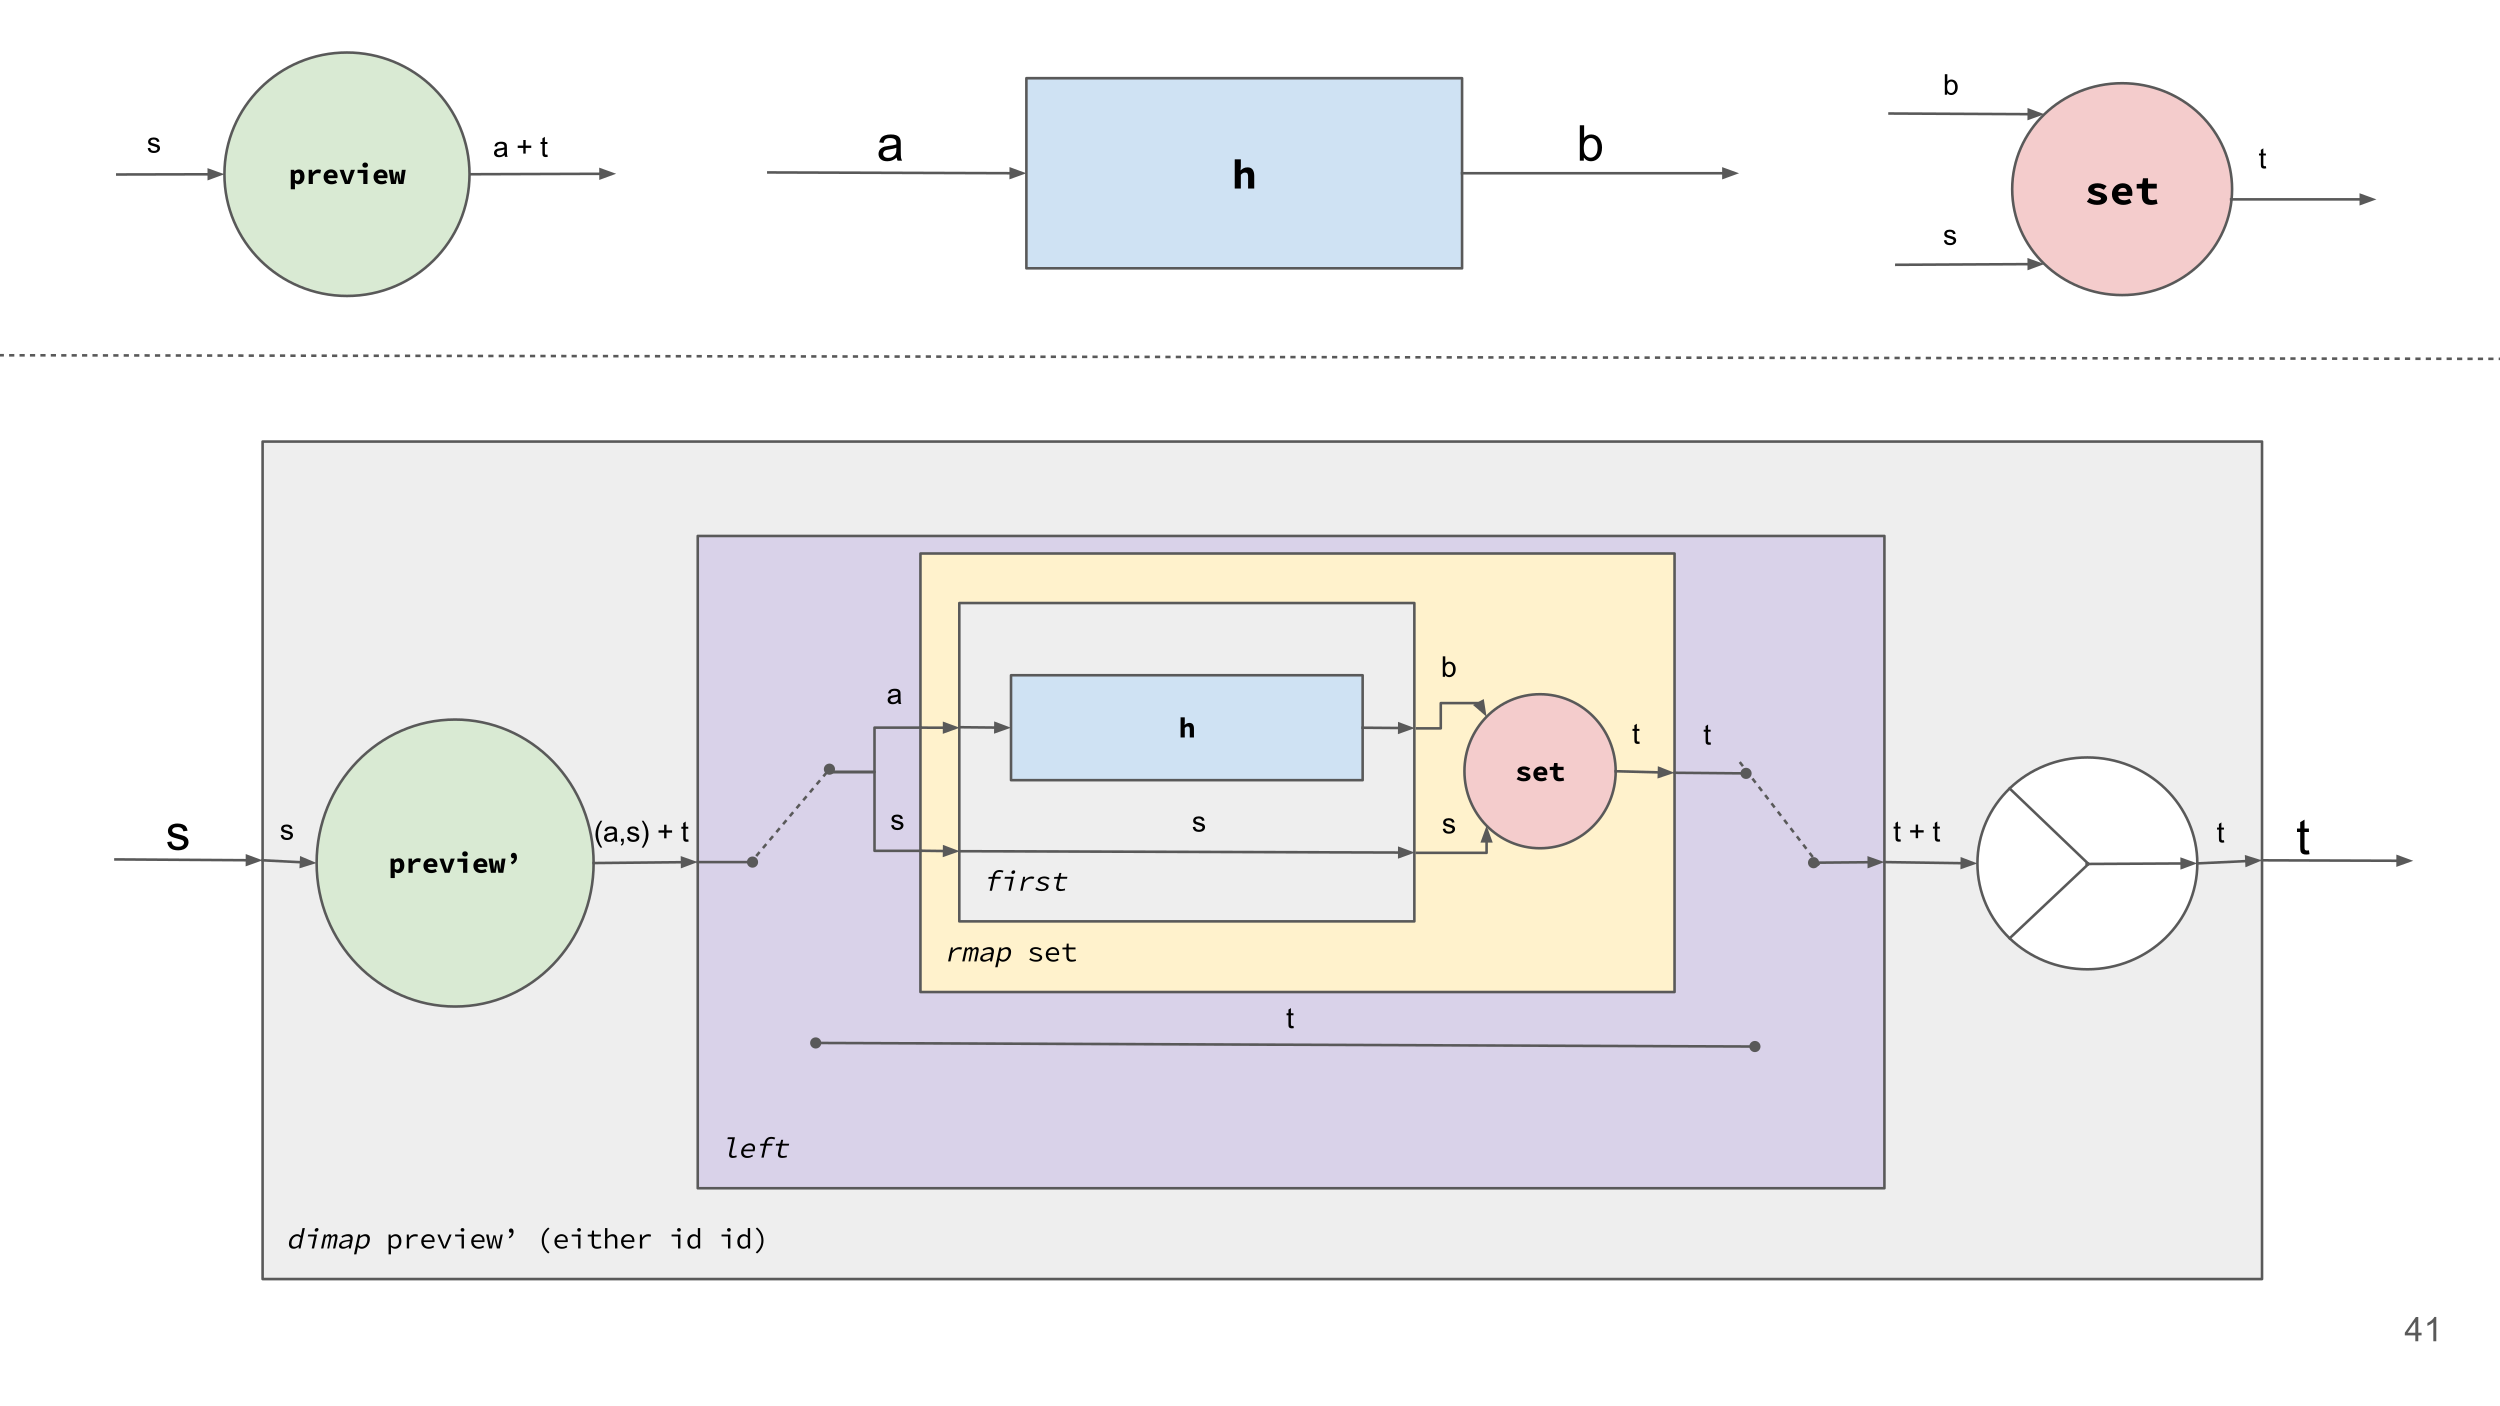 <?xml version="1.0" standalone="yes"?>

<svg version="1.1" viewBox="0.0 0.0 960.0 540.0" fill="none" stroke="none" stroke-linecap="square" stroke-miterlimit="10" xmlns="http://www.w3.org/2000/svg" xmlns:xlink="http://www.w3.org/1999/xlink"><rect x="0.0" y="0.0" width="960.0" height="540.0" fill="#808080" stroke="none"/><clipPath id="g255716face_0_0.0"><path d="m0 0l960.0 0l0 540.0l-960.0 0l0 -540.0z" clip-rule="nonzero"></path></clipPath><g clip-path="url(#g255716face_0_0.0)"><path fill="#ffffff" d="m0 0l960.0 0l0 540.0l-960.0 0z" fill-rule="evenodd"></path><path fill="#eeeeee" d="m100.837 169.556l767.78 0l0 321.606l-767.78 0z" fill-rule="evenodd"></path><path stroke="#595959" stroke-width="1.0" stroke-linejoin="round" stroke-linecap="butt" d="m100.837 169.556l767.78 0l0 321.606l-767.78 0z" fill-rule="evenodd"></path><path fill="#000000" d="m111.056 476.746q0.141 -0.656 0.453 -1.172q0.312 -0.531 0.719 -0.891q0.422 -0.359 0.906 -0.562q0.5 -0.203 0.969 -0.203q0.5 0 0.828 0.188q0.328 0.188 0.625 0.516l0.188 -1.0l0.422 -2.047l0.906 0l-1.656 7.828l-0.75 0l0.078 -0.703l-0.031 0q-0.406 0.344 -0.922 0.594q-0.516 0.234 -1.0 0.234q-0.531 0 -0.922 -0.172q-0.375 -0.188 -0.609 -0.547q-0.234 -0.359 -0.297 -0.875q-0.047 -0.516 0.094 -1.188zm0.938 -0.016q-0.203 0.969 0.094 1.516q0.312 0.531 1.062 0.531q0.781 0 1.672 -0.812l0.562 -2.656q-0.297 -0.344 -0.609 -0.484q-0.312 -0.141 -0.672 -0.141q-0.344 0 -0.688 0.156q-0.328 0.141 -0.609 0.406q-0.281 0.266 -0.5 0.641q-0.203 0.375 -0.312 0.844zm6.363 -2.672l3.391 0l-1.141 5.344l-0.906 0l0.984 -4.609l-2.484 0l0.156 -0.734zm3.078 -1.109q-0.312 0 -0.484 -0.172q-0.156 -0.188 -0.094 -0.516q0.062 -0.312 0.312 -0.5q0.25 -0.203 0.562 -0.203q0.312 0 0.469 0.203q0.156 0.188 0.094 0.5q-0.062 0.328 -0.312 0.516q-0.234 0.172 -0.547 0.172zm2.988 1.109l0.703 0l-0.078 0.703l0.031 0q0.281 -0.375 0.609 -0.609q0.328 -0.234 0.781 -0.234q0.812 0 0.812 0.938q0.328 -0.422 0.672 -0.672q0.344 -0.266 0.797 -0.266q0.562 0 0.766 0.438q0.203 0.422 0.031 1.219l-0.812 3.828l-0.859 0l0.797 -3.75q0.203 -0.953 -0.391 -0.953q-0.281 0 -0.547 0.203q-0.25 0.203 -0.531 0.625l-0.828 3.875l-0.719 0l0.797 -3.75q0.203 -0.953 -0.406 -0.953q-0.281 0 -0.531 0.203q-0.25 0.203 -0.531 0.625l-0.828 3.875l-0.875 0l1.141 -5.344zm5.784 3.953q0.094 -0.453 0.375 -0.781q0.281 -0.344 0.797 -0.578q0.531 -0.234 1.297 -0.391q0.781 -0.156 1.828 -0.25q0.047 -0.266 0.016 -0.5q-0.031 -0.25 -0.156 -0.438q-0.125 -0.188 -0.375 -0.297q-0.234 -0.109 -0.625 -0.109q-0.531 0 -1.062 0.203q-0.516 0.203 -0.938 0.438l-0.219 -0.609q0.219 -0.141 0.516 -0.266q0.312 -0.141 0.625 -0.25q0.328 -0.109 0.688 -0.188q0.359 -0.078 0.719 -0.078q1.094 0 1.5 0.609q0.406 0.594 0.203 1.594l-0.703 3.281l-0.75 0l0.078 -0.719l-0.031 0q-0.531 0.344 -1.125 0.594q-0.594 0.25 -1.172 0.25q-0.375 0 -0.688 -0.109q-0.297 -0.094 -0.516 -0.281q-0.203 -0.203 -0.281 -0.469q-0.078 -0.281 0 -0.656zm0.891 -0.062q-0.047 0.234 0.016 0.391q0.062 0.156 0.188 0.266q0.141 0.109 0.344 0.156q0.219 0.047 0.453 0.047q0.453 0 0.938 -0.203q0.5 -0.203 1.047 -0.594l0.297 -1.406q-0.875 0.062 -1.484 0.188q-0.594 0.125 -0.984 0.297q-0.375 0.172 -0.578 0.391q-0.188 0.203 -0.234 0.469zm6.144 1.906l-0.391 1.797l-0.906 0l1.625 -7.594l0.75 0l-0.078 0.688l0.031 0q0.453 -0.359 1.0 -0.594q0.547 -0.234 1.047 -0.234q0.531 0 0.891 0.203q0.375 0.188 0.578 0.547q0.219 0.359 0.25 0.859q0.031 0.5 -0.109 1.125q-0.141 0.688 -0.453 1.219q-0.297 0.531 -0.719 0.906q-0.422 0.375 -0.906 0.562q-0.469 0.188 -0.953 0.188q-0.375 0 -0.781 -0.172q-0.391 -0.188 -0.672 -0.516l-0.203 1.016zm0.359 -1.703q0.312 0.344 0.672 0.484q0.359 0.141 0.641 0.141q0.719 0 1.297 -0.562q0.578 -0.562 0.781 -1.562q0.094 -0.438 0.078 -0.797q0 -0.375 -0.125 -0.625q-0.125 -0.266 -0.391 -0.406q-0.25 -0.141 -0.641 -0.141q-0.359 0 -0.797 0.203q-0.438 0.188 -0.953 0.594l-0.562 2.672z" fill-rule="nonzero"></path><path fill="#000000" d="m150.122 479.856l0 1.797l-0.906 0l0 -7.594l0.75 0l0.078 0.688l0.031 0q0.375 -0.359 0.859 -0.594q0.5 -0.234 1.0 -0.234q0.531 0 0.938 0.203q0.422 0.188 0.703 0.547q0.281 0.359 0.422 0.859q0.141 0.5 0.141 1.125q0 0.688 -0.203 1.219q-0.188 0.531 -0.531 0.906q-0.328 0.375 -0.766 0.562q-0.438 0.188 -0.922 0.188q-0.375 0 -0.812 -0.172q-0.438 -0.188 -0.797 -0.516l0.016 1.016zm0 -1.703q0.391 0.344 0.766 0.484q0.391 0.141 0.672 0.141q0.719 0 1.172 -0.562q0.469 -0.562 0.469 -1.562q0 -0.438 -0.094 -0.797q-0.078 -0.375 -0.266 -0.625q-0.172 -0.266 -0.469 -0.406q-0.281 -0.141 -0.672 -0.141q-0.359 0 -0.766 0.203q-0.391 0.188 -0.812 0.594l0 2.672zm6.081 -4.094l0.75 0l0.078 1.266l0.031 0q0.406 -0.656 1.016 -1.031q0.625 -0.375 1.359 -0.375q0.297 0 0.547 0.062q0.266 0.047 0.516 0.156l-0.203 0.781q-0.297 -0.094 -0.484 -0.125q-0.188 -0.047 -0.516 -0.047q-0.594 0 -1.156 0.344q-0.562 0.344 -1.031 1.172l0 3.141l-0.906 0l0 -5.344zm5.55 2.688q0 -0.672 0.219 -1.188q0.234 -0.516 0.609 -0.875q0.391 -0.375 0.875 -0.562q0.484 -0.203 1.0 -0.203q0.578 0 1.031 0.188q0.453 0.188 0.766 0.516q0.312 0.328 0.469 0.797q0.172 0.453 0.172 1.016q0 0.141 -0.016 0.281q0 0.141 -0.016 0.234l-4.188 0q0.016 0.422 0.172 0.766q0.172 0.344 0.438 0.594q0.266 0.234 0.625 0.375q0.375 0.125 0.812 0.125q0.484 0 0.875 -0.125q0.391 -0.141 0.766 -0.375l0.312 0.594q-0.391 0.266 -0.906 0.453q-0.5 0.172 -1.156 0.172q-0.594 0 -1.125 -0.188q-0.516 -0.188 -0.906 -0.547q-0.391 -0.359 -0.609 -0.875q-0.219 -0.516 -0.219 -1.172zm4.312 -0.453q0 -0.797 -0.422 -1.219q-0.422 -0.438 -1.172 -0.438q-0.328 0 -0.641 0.109q-0.297 0.109 -0.547 0.328q-0.234 0.219 -0.406 0.531q-0.156 0.297 -0.203 0.688l3.391 0zm1.878 -2.234l0.906 0l1.234 3.031q0.172 0.406 0.312 0.797q0.156 0.391 0.297 0.781l0.047 0q0.141 -0.391 0.266 -0.781q0.141 -0.391 0.312 -0.797l1.234 -3.031l0.859 0l-2.203 5.344l-1.016 0l-2.25 -5.344zm6.816 0l3.391 0l0 5.344l-0.906 0l0 -4.609l-2.484 0l0 -0.734zm2.844 -1.109q-0.312 0 -0.516 -0.172q-0.203 -0.188 -0.203 -0.516q0 -0.312 0.203 -0.5q0.203 -0.203 0.516 -0.203q0.312 0 0.516 0.203q0.203 0.188 0.203 0.5q0 0.328 -0.203 0.516q-0.203 0.172 -0.516 0.172zm3.331 3.797q0 -0.672 0.219 -1.188q0.234 -0.516 0.609 -0.875q0.391 -0.375 0.875 -0.562q0.484 -0.203 1.0 -0.203q0.578 0 1.031 0.188q0.453 0.188 0.766 0.516q0.312 0.328 0.469 0.797q0.172 0.453 0.172 1.016q0 0.141 -0.016 0.281q0 0.141 -0.016 0.234l-4.188 0q0.016 0.422 0.172 0.766q0.172 0.344 0.438 0.594q0.266 0.234 0.625 0.375q0.375 0.125 0.812 0.125q0.484 0 0.875 -0.125q0.391 -0.141 0.766 -0.375l0.312 0.594q-0.391 0.266 -0.906 0.453q-0.5 0.172 -1.156 0.172q-0.594 0 -1.125 -0.188q-0.516 -0.188 -0.906 -0.547q-0.391 -0.359 -0.609 -0.875q-0.219 -0.516 -0.219 -1.172zm4.312 -0.453q0 -0.797 -0.422 -1.219q-0.422 -0.438 -1.172 -0.438q-0.328 0 -0.641 0.109q-0.297 0.109 -0.547 0.328q-0.234 0.219 -0.406 0.531q-0.156 0.297 -0.203 0.688l3.391 0zm1.409 -2.234l0.922 0l0.641 3.094q0.078 0.375 0.141 0.75q0.078 0.359 0.125 0.734l0.047 0q0.078 -0.375 0.156 -0.734q0.078 -0.375 0.156 -0.75l0.656 -2.781l0.766 0l0.656 2.781q0.094 0.375 0.172 0.75q0.078 0.359 0.172 0.734l0.031 0q0.078 -0.375 0.141 -0.734q0.062 -0.375 0.125 -0.75l0.656 -3.094l0.859 0l-1.172 5.344l-1.094 0l-0.625 -2.703q-0.078 -0.391 -0.156 -0.766q-0.062 -0.375 -0.141 -0.781l-0.047 0q-0.062 0.344 -0.141 0.719q-0.062 0.375 -0.156 0.844l-0.625 2.688l-1.078 0l-1.188 -5.344zm8.691 0.969q0.531 -0.281 0.812 -0.719q0.297 -0.438 0.328 -1.016q-0.125 0.062 -0.281 0.062q-0.359 0 -0.578 -0.219q-0.203 -0.219 -0.203 -0.562q0 -0.391 0.219 -0.625q0.234 -0.234 0.594 -0.234q0.438 0 0.703 0.359q0.281 0.344 0.281 0.969q0 0.828 -0.422 1.484q-0.406 0.641 -1.156 1.031l-0.297 -0.531zm15.163 6.312q-1.141 -0.891 -1.812 -2.141q-0.672 -1.266 -0.672 -2.859q0 -1.594 0.672 -2.844q0.672 -1.25 1.812 -2.141l0.5 0.453q-1.125 0.938 -1.641 2.047q-0.516 1.094 -0.516 2.484q0 1.406 0.516 2.5q0.516 1.094 1.641 2.031l-0.5 0.469l0 0zm2.394 -4.594q0 -0.672 0.219 -1.188q0.234 -0.516 0.609 -0.875q0.391 -0.375 0.875 -0.562q0.484 -0.203 1.0 -0.203q0.578 0 1.031 0.188q0.453 0.188 0.766 0.516q0.312 0.328 0.469 0.797q0.172 0.453 0.172 1.016q0 0.141 -0.016 0.281q0 0.141 -0.016 0.234l-4.188 0q0.016 0.422 0.172 0.766q0.172 0.344 0.438 0.594q0.266 0.234 0.625 0.375q0.375 0.125 0.812 0.125q0.484 0 0.875 -0.125q0.391 -0.141 0.766 -0.375l0.312 0.594q-0.391 0.266 -0.906 0.453q-0.5 0.172 -1.156 0.172q-0.594 0 -1.125 -0.188q-0.516 -0.188 -0.906 -0.547q-0.391 -0.359 -0.609 -0.875q-0.219 -0.516 -0.219 -1.172zm4.312 -0.453q0 -0.797 -0.422 -1.219q-0.422 -0.438 -1.172 -0.438q-0.328 0 -0.641 0.109q-0.297 0.109 -0.547 0.328q-0.234 0.219 -0.406 0.531q-0.156 0.297 -0.203 0.688l3.391 0zm2.3 -2.234l3.391 0l0 5.344l-0.906 0l0 -4.609l-2.484 0l0 -0.734zm2.844 -1.109q-0.312 0 -0.516 -0.172q-0.203 -0.188 -0.203 -0.516q0 -0.312 0.203 -0.5q0.203 -0.203 0.516 -0.203q0.312 0 0.516 0.203q0.203 0.188 0.203 0.5q0 0.328 -0.203 0.516q-0.203 0.172 -0.516 0.172zm4.831 1.844l-1.5 0l0 -0.688l1.531 -0.047l0.125 -1.5l0.75 0l0 1.5l2.625 0l0 0.734l-2.625 0l0 2.547q0 0.359 0.062 0.625q0.062 0.266 0.219 0.453q0.156 0.188 0.422 0.281q0.266 0.094 0.641 0.094q0.391 0 0.688 -0.062q0.312 -0.062 0.609 -0.172l0.188 0.656q-0.359 0.125 -0.797 0.219q-0.438 0.094 -0.875 0.094q-0.594 0 -0.984 -0.156q-0.391 -0.156 -0.641 -0.438q-0.234 -0.297 -0.344 -0.703q-0.094 -0.406 -0.094 -0.906l0 -2.531zm5.144 -3.219l0.906 0l0 2.125l-0.047 1.266q0.438 -0.453 0.922 -0.75q0.484 -0.297 1.109 -0.297q0.953 0 1.391 0.547q0.453 0.547 0.453 1.609l0 3.328l-0.906 0l0 -3.203q0 -0.75 -0.281 -1.125q-0.281 -0.375 -0.938 -0.375q-0.25 0 -0.453 0.062q-0.203 0.062 -0.406 0.188q-0.188 0.125 -0.406 0.312q-0.203 0.172 -0.438 0.406l0 3.734l-0.906 0l0 -7.828zm6.144 5.172q0 -0.672 0.219 -1.188q0.234 -0.516 0.609 -0.875q0.391 -0.375 0.875 -0.562q0.484 -0.203 1.0 -0.203q0.578 0 1.031 0.188q0.453 0.188 0.766 0.516q0.312 0.328 0.469 0.797q0.172 0.453 0.172 1.016q0 0.141 -0.016 0.281q0 0.141 -0.016 0.234l-4.188 0q0.016 0.422 0.172 0.766q0.172 0.344 0.438 0.594q0.266 0.234 0.625 0.375q0.375 0.125 0.812 0.125q0.484 0 0.875 -0.125q0.391 -0.141 0.766 -0.375l0.312 0.594q-0.391 0.266 -0.906 0.453q-0.5 0.172 -1.156 0.172q-0.594 0 -1.125 -0.188q-0.516 -0.188 -0.906 -0.547q-0.391 -0.359 -0.609 -0.875q-0.219 -0.516 -0.219 -1.172zm4.312 -0.453q0 -0.797 -0.422 -1.219q-0.422 -0.438 -1.172 -0.438q-0.328 0 -0.641 0.109q-0.297 0.109 -0.547 0.328q-0.234 0.219 -0.406 0.531q-0.156 0.297 -0.203 0.688l3.391 0zm2.925 -2.234l0.75 0l0.078 1.266l0.031 0q0.406 -0.656 1.016 -1.031q0.625 -0.375 1.359 -0.375q0.297 0 0.547 0.062q0.266 0.047 0.516 0.156l-0.203 0.781q-0.297 -0.094 -0.484 -0.125q-0.188 -0.047 -0.516 -0.047q-0.594 0 -1.156 0.344q-0.562 0.344 -1.031 1.172l0 3.141l-0.906 0l0 -5.344zm12.163 0l3.391 0l0 5.344l-0.906 0l0 -4.609l-2.484 0l0 -0.734zm2.844 -1.109q-0.312 0 -0.516 -0.172q-0.203 -0.188 -0.203 -0.516q0 -0.312 0.203 -0.5q0.203 -0.203 0.516 -0.203q0.312 0 0.516 0.203q0.203 0.188 0.203 0.5q0 0.328 -0.203 0.516q-0.203 0.172 -0.516 0.172zm3.222 3.797q0 -0.656 0.203 -1.172q0.203 -0.531 0.531 -0.891q0.344 -0.359 0.781 -0.562q0.453 -0.203 0.922 -0.203q0.5 0 0.859 0.188q0.375 0.188 0.75 0.516l-0.031 -1.0l0 -2.047l0.906 0l0 7.828l-0.75 0l-0.078 -0.703l-0.031 0q-0.328 0.344 -0.797 0.594q-0.453 0.234 -0.938 0.234q-0.531 0 -0.953 -0.172q-0.422 -0.188 -0.734 -0.547q-0.312 -0.359 -0.484 -0.875q-0.156 -0.516 -0.156 -1.188zm0.938 -0.016q0 0.969 0.406 1.516q0.422 0.531 1.172 0.531q0.781 0 1.5 -0.812l0 -2.656q-0.359 -0.344 -0.703 -0.484q-0.344 -0.141 -0.703 -0.141q-0.344 0 -0.656 0.156q-0.297 0.141 -0.531 0.406q-0.219 0.266 -0.359 0.641q-0.125 0.375 -0.125 0.844zm12.178 -2.672l3.391 0l0 5.344l-0.906 0l0 -4.609l-2.484 0l0 -0.734zm2.844 -1.109q-0.312 0 -0.516 -0.172q-0.203 -0.188 -0.203 -0.516q0 -0.312 0.203 -0.5q0.203 -0.203 0.516 -0.203q0.312 0 0.516 0.203q0.203 0.188 0.203 0.5q0 0.328 -0.203 0.516q-0.203 0.172 -0.516 0.172zm3.222 3.797q0 -0.656 0.203 -1.172q0.203 -0.531 0.531 -0.891q0.344 -0.359 0.781 -0.562q0.453 -0.203 0.922 -0.203q0.5 0 0.859 0.188q0.375 0.188 0.75 0.516l-0.031 -1.0l0 -2.047l0.906 0l0 7.828l-0.75 0l-0.078 -0.703l-0.031 0q-0.328 0.344 -0.797 0.594q-0.453 0.234 -0.938 0.234q-0.531 0 -0.953 -0.172q-0.422 -0.188 -0.734 -0.547q-0.312 -0.359 -0.484 -0.875q-0.156 -0.516 -0.156 -1.188zm0.938 -0.016q0 0.969 0.406 1.516q0.422 0.531 1.172 0.531q0.781 0 1.5 -0.812l0 -2.656q-0.359 -0.344 -0.703 -0.484q-0.344 -0.141 -0.703 -0.141q-0.344 0 -0.656 0.156q-0.297 0.141 -0.531 0.406q-0.219 0.266 -0.359 0.641q-0.125 0.375 -0.125 0.844zm6.144 4.141q1.109 -0.938 1.625 -2.031q0.531 -1.094 0.531 -2.5q0 -1.391 -0.531 -2.484q-0.516 -1.109 -1.625 -2.047l0.5 -0.453q1.141 0.891 1.797 2.141q0.672 1.25 0.672 2.844q0 1.594 -0.672 2.859q-0.656 1.25 -1.797 2.141l-0.5 -0.469z" fill-rule="nonzero"></path><path fill="#d9d2e9" d="m267.932 205.801l455.685 0l0 250.488l-455.685 0z" fill-rule="evenodd"></path><path stroke="#595959" stroke-width="1.0" stroke-linejoin="round" stroke-linecap="butt" d="m267.932 205.801l455.685 0l0 250.488l-455.685 0z" fill-rule="evenodd"></path><path fill="#000000" d="m279.479 436.701l2.734 0l-1.281 6.094q-0.125 0.594 0.094 0.859q0.219 0.266 0.688 0.266q0.453 0 1.078 -0.266l0.094 0.688q-0.391 0.125 -0.734 0.219q-0.344 0.094 -0.781 0.094q-0.859 0 -1.203 -0.484q-0.344 -0.484 -0.141 -1.438l1.125 -5.297l-1.828 0l0.156 -0.734zm5.175 5.172q0.141 -0.672 0.469 -1.188q0.344 -0.516 0.797 -0.875q0.469 -0.375 1.0 -0.562q0.531 -0.203 1.047 -0.203q0.578 0 0.984 0.188q0.422 0.188 0.656 0.516q0.25 0.328 0.312 0.797q0.062 0.453 -0.062 1.016q-0.031 0.141 -0.062 0.281q-0.031 0.141 -0.078 0.234l-4.188 0q-0.062 0.422 0.016 0.766q0.094 0.344 0.312 0.594q0.219 0.234 0.547 0.375q0.344 0.125 0.781 0.125q0.484 0 0.906 -0.125q0.422 -0.141 0.844 -0.375l0.188 0.594q-0.453 0.266 -1.0 0.453q-0.547 0.172 -1.203 0.172q-0.594 0 -1.078 -0.188q-0.484 -0.188 -0.797 -0.547q-0.312 -0.359 -0.422 -0.875q-0.109 -0.516 0.031 -1.172zm4.406 -0.453q0.172 -0.797 -0.156 -1.219q-0.328 -0.438 -1.078 -0.438q-0.328 0 -0.656 0.109q-0.328 0.109 -0.625 0.328q-0.281 0.219 -0.516 0.531q-0.219 0.297 -0.359 0.688l3.391 0zm8.3 -3.859q-0.312 -0.156 -0.578 -0.203q-0.266 -0.062 -0.625 -0.062q-0.719 0 -1.125 0.375q-0.391 0.375 -0.531 1.031l-0.094 0.484l2.25 0l-0.156 0.734l-2.25 0l-0.984 4.609l-0.891 0l0.984 -4.609l-1.516 0l0.141 -0.688l1.531 -0.047l0.094 -0.453q0.203 -0.984 0.844 -1.578q0.656 -0.594 1.766 -0.594q0.797 0 1.484 0.312l-0.344 0.688zm2.003 2.359l-1.5 0l0.141 -0.688l1.547 -0.047l0.438 -1.5l0.75 0l-0.312 1.5l2.625 0l-0.156 0.734l-2.625 0l-0.547 2.547q-0.078 0.359 -0.078 0.625q0.016 0.266 0.125 0.453q0.125 0.188 0.359 0.281q0.25 0.094 0.625 0.094q0.391 0 0.703 -0.062q0.328 -0.062 0.641 -0.172l0.062 0.656q-0.391 0.125 -0.859 0.219q-0.453 0.094 -0.891 0.094q-0.594 0 -0.953 -0.156q-0.344 -0.156 -0.531 -0.438q-0.188 -0.297 -0.203 -0.703q-0.016 -0.406 0.094 -0.906l0.547 -2.531z" fill-rule="nonzero"></path><path fill="#cfe2f3" d="m394.129 30.029l167.307 0l0 73.008l-167.307 0z" fill-rule="evenodd"></path><path stroke="#595959" stroke-width="1.0" stroke-linejoin="round" stroke-linecap="butt" d="m394.129 30.029l167.307 0l0 73.008l-167.307 0z" fill-rule="evenodd"></path><path fill="#000000" d="m474.138 61.174l2.344 0l0 2.75l-0.125 1.531q0.234 -0.234 0.516 -0.438q0.281 -0.219 0.609 -0.391q0.328 -0.172 0.719 -0.266q0.391 -0.094 0.844 -0.094q1.344 0 1.953 0.859q0.625 0.859 0.625 2.375l0 4.891l-2.359 0l0 -4.594q0 -0.797 -0.25 -1.156q-0.25 -0.375 -0.906 -0.375q-0.484 0 -0.844 0.203q-0.359 0.203 -0.781 0.625l0 5.297l-2.344 0l0 -11.219z" fill-rule="nonzero"></path><path fill="#000000" fill-opacity="0.0" d="m295.042 66.218l99.087 0.315" fill-rule="evenodd"></path><path stroke="#595959" stroke-width="1.0" stroke-linejoin="round" stroke-linecap="butt" d="m295.042 66.218l93.087 0.296" fill-rule="evenodd"></path><path fill="#595959" stroke="#595959" stroke-width="1.0" stroke-linecap="butt" d="m388.123 68.166l4.543 -1.637l-4.533 -1.666z" fill-rule="evenodd"></path><path fill="#000000" fill-opacity="0.0" d="m561.436 66.533l106.362 0" fill-rule="evenodd"></path><path stroke="#595959" stroke-width="1.0" stroke-linejoin="round" stroke-linecap="butt" d="m561.436 66.533l100.362 0" fill-rule="evenodd"></path><path fill="#595959" stroke="#595959" stroke-width="1.0" stroke-linecap="butt" d="m661.798 68.185l4.538 -1.652l-4.538 -1.652z" fill-rule="evenodd"></path><path fill="#000000" fill-opacity="0.0" d="m327.657 34.785l29.512 0l0 31.496l-29.512 0z" fill-rule="evenodd"></path><path fill="#000000" d="m344.345 60.486q-0.938 0.797 -1.797 1.125q-0.859 0.312 -1.844 0.312q-1.609 0 -2.484 -0.781q-0.875 -0.797 -0.875 -2.031q0 -0.734 0.328 -1.328q0.328 -0.594 0.859 -0.953q0.531 -0.359 1.203 -0.547q0.5 -0.141 1.484 -0.25q2.031 -0.25 2.984 -0.578q0 -0.344 0 -0.438q0 -1.016 -0.469 -1.438q-0.641 -0.562 -1.906 -0.562q-1.172 0 -1.734 0.406q-0.562 0.406 -0.828 1.469l-1.641 -0.234q0.234 -1.047 0.734 -1.688q0.516 -0.641 1.469 -0.984q0.969 -0.359 2.25 -0.359q1.266 0 2.047 0.297q0.781 0.297 1.156 0.75q0.375 0.453 0.516 1.141q0.094 0.422 0.094 1.531l0 2.234q0 2.328 0.094 2.953q0.109 0.609 0.438 1.172l-1.75 0q-0.266 -0.516 -0.328 -1.219zm-0.141 -3.719q-0.906 0.359 -2.734 0.625q-1.031 0.141 -1.453 0.328q-0.422 0.188 -0.656 0.547q-0.234 0.359 -0.234 0.797q0 0.672 0.5 1.125q0.516 0.438 1.484 0.438q0.969 0 1.719 -0.422q0.75 -0.438 1.109 -1.156q0.266 -0.578 0.266 -1.672l0 -0.609z" fill-rule="nonzero"></path><path fill="#000000" fill-opacity="0.0" d="m596.398 34.785l29.512 0l0 31.496l-29.512 0z" fill-rule="evenodd"></path><path fill="#000000" d="m608.194 61.705l-1.547 0l0 -13.594l1.656 0l0 4.844q1.062 -1.328 2.703 -1.328q0.906 0 1.719 0.375q0.812 0.359 1.328 1.031q0.531 0.656 0.828 1.594q0.297 0.938 0.297 2.0q0 2.531 -1.25 3.922q-1.25 1.375 -3.0 1.375q-1.75 0 -2.734 -1.453l0 1.234zm-0.016 -5.0q0 1.766 0.469 2.562q0.797 1.281 2.141 1.281q1.094 0 1.891 -0.938q0.797 -0.953 0.797 -2.844q0 -1.922 -0.766 -2.844q-0.766 -0.922 -1.844 -0.922q-1.094 0 -1.891 0.953q-0.797 0.953 -0.797 2.75z" fill-rule="nonzero"></path><path fill="#000000" fill-opacity="0.0" d="m0 136.418l960.693 1.386" fill-rule="evenodd"></path><path stroke="#595959" stroke-width="1.0" stroke-linejoin="round" stroke-linecap="butt" stroke-dasharray="1.0,3.0" d="m0 136.418l960.693 1.386" fill-rule="evenodd"></path><path fill="#fff2cc" d="m353.451 212.556l289.575 0l0 168.378l-289.575 0z" fill-rule="evenodd"></path><path stroke="#595959" stroke-width="1.0" stroke-linejoin="round" stroke-linecap="butt" d="m353.451 212.556l289.575 0l0 168.378l-289.575 0z" fill-rule="evenodd"></path><path fill="#000000" d="m365.201 363.831l0.75 0l-0.203 1.266l0.031 0q0.547 -0.656 1.25 -1.031q0.703 -0.375 1.438 -0.375q0.297 0 0.531 0.062q0.25 0.047 0.484 0.156l-0.375 0.781q-0.281 -0.094 -0.469 -0.125q-0.172 -0.047 -0.5 -0.047q-0.594 0 -1.234 0.344q-0.625 0.344 -1.266 1.172l-0.672 3.141l-0.906 0l1.141 -5.344zm5.441 0l0.703 0l-0.078 0.703l0.031 0q0.281 -0.375 0.609 -0.609q0.328 -0.234 0.781 -0.234q0.812 0 0.812 0.938q0.328 -0.422 0.672 -0.672q0.344 -0.266 0.797 -0.266q0.562 0 0.766 0.438q0.203 0.422 0.031 1.219l-0.812 3.828l-0.859 0l0.797 -3.75q0.203 -0.953 -0.391 -0.953q-0.281 0 -0.547 0.203q-0.25 0.203 -0.531 0.625l-0.828 3.875l-0.719 0l0.797 -3.75q0.203 -0.953 -0.406 -0.953q-0.281 0 -0.531 0.203q-0.25 0.203 -0.531 0.625l-0.828 3.875l-0.875 0l1.141 -5.344zm5.784 3.953q0.094 -0.453 0.375 -0.781q0.281 -0.344 0.797 -0.578q0.531 -0.234 1.297 -0.391q0.781 -0.156 1.828 -0.25q0.047 -0.266 0.016 -0.5q-0.031 -0.25 -0.156 -0.438q-0.125 -0.188 -0.375 -0.297q-0.234 -0.109 -0.625 -0.109q-0.531 0 -1.062 0.203q-0.516 0.203 -0.938 0.438l-0.219 -0.609q0.219 -0.141 0.516 -0.266q0.312 -0.141 0.625 -0.25q0.328 -0.109 0.688 -0.188q0.359 -0.078 0.719 -0.078q1.094 0 1.5 0.609q0.406 0.594 0.203 1.594l-0.703 3.281l-0.75 0l0.078 -0.719l-0.031 0q-0.531 0.344 -1.125 0.594q-0.594 0.25 -1.172 0.25q-0.375 0 -0.688 -0.109q-0.297 -0.094 -0.516 -0.281q-0.203 -0.203 -0.281 -0.469q-0.078 -0.281 0 -0.656zm0.891 -0.062q-0.047 0.234 0.016 0.391q0.062 0.156 0.188 0.266q0.141 0.109 0.344 0.156q0.219 0.047 0.453 0.047q0.453 0 0.938 -0.203q0.5 -0.203 1.047 -0.594l0.297 -1.406q-0.875 0.062 -1.484 0.188q-0.594 0.125 -0.984 0.297q-0.375 0.172 -0.578 0.391q-0.188 0.203 -0.234 0.469zm6.144 1.906l-0.391 1.797l-0.906 0l1.625 -7.594l0.75 0l-0.078 0.688l0.031 0q0.453 -0.359 1.0 -0.594q0.547 -0.234 1.047 -0.234q0.531 0 0.891 0.203q0.375 0.188 0.578 0.547q0.219 0.359 0.25 0.859q0.031 0.5 -0.109 1.125q-0.141 0.688 -0.453 1.219q-0.297 0.531 -0.719 0.906q-0.422 0.375 -0.906 0.562q-0.469 0.188 -0.953 0.188q-0.375 0 -0.781 -0.172q-0.391 -0.188 -0.672 -0.516l-0.203 1.016zm0.359 -1.703q0.312 0.344 0.672 0.484q0.359 0.141 0.641 0.141q0.719 0 1.297 -0.562q0.578 -0.562 0.781 -1.562q0.094 -0.438 0.078 -0.797q0 -0.375 -0.125 -0.625q-0.125 -0.266 -0.391 -0.406q-0.25 -0.141 -0.641 -0.141q-0.359 0 -0.797 0.203q-0.438 0.188 -0.953 0.594l-0.562 2.672z" fill-rule="nonzero"></path><path fill="#000000" d="m395.655 367.878q0.453 0.328 0.969 0.531q0.516 0.188 1.234 0.188q0.734 0 1.078 -0.234q0.359 -0.25 0.359 -0.594q0 -0.312 -0.391 -0.547q-0.375 -0.25 -1.344 -0.484q-0.422 -0.109 -0.797 -0.25q-0.359 -0.141 -0.641 -0.328q-0.266 -0.203 -0.438 -0.422q-0.172 -0.234 -0.172 -0.516q0 -0.328 0.141 -0.609q0.156 -0.281 0.438 -0.484q0.281 -0.203 0.703 -0.312q0.422 -0.125 0.969 -0.125q0.609 0 1.172 0.203q0.578 0.203 0.969 0.484l-0.438 0.578q-0.344 -0.25 -0.781 -0.406q-0.422 -0.156 -0.922 -0.156q-0.375 0 -0.625 0.062q-0.25 0.062 -0.406 0.172q-0.156 0.109 -0.219 0.25q-0.062 0.141 -0.062 0.297q0 0.328 0.438 0.547q0.453 0.203 1.188 0.391q1.078 0.281 1.594 0.641q0.531 0.344 0.531 0.953q0 0.328 -0.156 0.625q-0.141 0.281 -0.453 0.5q-0.297 0.219 -0.75 0.344q-0.438 0.125 -1.016 0.125q-0.781 0 -1.453 -0.234q-0.672 -0.25 -1.156 -0.594l0.438 -0.594zm5.925 -1.359q0 -0.672 0.219 -1.188q0.234 -0.516 0.609 -0.875q0.391 -0.375 0.875 -0.562q0.484 -0.203 1.0 -0.203q0.578 0 1.031 0.188q0.453 0.188 0.766 0.516q0.312 0.328 0.469 0.797q0.172 0.453 0.172 1.016q0 0.141 -0.016 0.281q0 0.141 -0.016 0.234l-4.188 0q0.016 0.422 0.172 0.766q0.172 0.344 0.438 0.594q0.266 0.234 0.625 0.375q0.375 0.125 0.812 0.125q0.484 0 0.875 -0.125q0.391 -0.141 0.766 -0.375l0.312 0.594q-0.391 0.266 -0.906 0.453q-0.5 0.172 -1.156 0.172q-0.594 0 -1.125 -0.188q-0.516 -0.188 -0.906 -0.547q-0.391 -0.359 -0.609 -0.875q-0.219 -0.516 -0.219 -1.172zm4.312 -0.453q0 -0.797 -0.422 -1.219q-0.422 -0.438 -1.172 -0.438q-0.328 0 -0.641 0.109q-0.297 0.109 -0.547 0.328q-0.234 0.219 -0.406 0.531q-0.156 0.297 -0.203 0.688l3.391 0zm3.581 -1.5l-1.5 0l0 -0.688l1.531 -0.047l0.125 -1.5l0.75 0l0 1.5l2.625 0l0 0.734l-2.625 0l0 2.547q0 0.359 0.062 0.625q0.062 0.266 0.219 0.453q0.156 0.188 0.422 0.281q0.266 0.094 0.641 0.094q0.391 0 0.688 -0.062q0.312 -0.062 0.609 -0.172l0.188 0.656q-0.359 0.125 -0.797 0.219q-0.438 0.094 -0.875 0.094q-0.594 0 -0.984 -0.156q-0.391 -0.156 -0.641 -0.438q-0.234 -0.297 -0.344 -0.703q-0.094 -0.406 -0.094 -0.906l0 -2.531z" fill-rule="nonzero"></path><path fill="#d9ead3" d="m121.586 331.409l0 0c0 -30.432 23.81 -55.102 53.181 -55.102l0 0c14.104 0 27.631 5.805 37.605 16.139c9.973 10.334 15.576 24.349 15.576 38.963l0 0c0 30.432 -23.81 55.102 -53.181 55.102l0 0c-29.371 0 -53.181 -24.67 -53.181 -55.102z" fill-rule="evenodd"></path><path stroke="#595959" stroke-width="1.0" stroke-linejoin="round" stroke-linecap="butt" d="m121.586 331.409l0 0c0 -30.432 23.81 -55.102 53.181 -55.102l0 0c14.104 0 27.631 5.805 37.605 16.139c9.973 10.334 15.576 24.349 15.576 38.963l0 0c0 30.432 -23.81 55.102 -53.181 55.102l0 0c-29.371 0 -53.181 -24.67 -53.181 -55.102z" fill-rule="evenodd"></path><path fill="#000000" d="m151.598 335.571l0 1.609l-1.609 0l0 -7.484l1.312 0l0.125 0.547l0.031 0q0.328 -0.297 0.75 -0.484q0.438 -0.203 0.875 -0.203q0.516 0 0.922 0.203q0.406 0.203 0.688 0.562q0.281 0.359 0.422 0.875q0.156 0.516 0.156 1.141q0 0.703 -0.203 1.25q-0.188 0.547 -0.516 0.922q-0.328 0.375 -0.75 0.578q-0.422 0.188 -0.891 0.188q-0.75 0 -1.359 -0.594l0.047 0.891zm0 -1.969q0.234 0.188 0.484 0.281q0.25 0.078 0.453 0.078q0.469 0 0.766 -0.375q0.312 -0.391 0.312 -1.234q0 -1.469 -1.0 -1.469q-0.516 0 -1.016 0.5l0 2.219zm5.269 -3.906l1.312 0l0.141 1.188l0.031 0q0.406 -0.672 0.969 -1.0q0.578 -0.328 1.234 -0.328q0.359 0 0.578 0.062q0.234 0.047 0.484 0.156l-0.328 1.359q-0.266 -0.078 -0.469 -0.109q-0.203 -0.047 -0.5 -0.047q-0.516 0 -1.0 0.297q-0.484 0.297 -0.844 1.031l0 2.844l-1.609 0l0 -5.453zm5.722 2.719q0 -0.672 0.234 -1.188q0.234 -0.531 0.625 -0.891q0.406 -0.375 0.906 -0.578q0.516 -0.203 1.062 -0.203q0.625 0 1.109 0.203q0.484 0.203 0.797 0.562q0.328 0.344 0.484 0.828q0.172 0.469 0.172 1.031q0 0.219 -0.016 0.422q-0.016 0.188 -0.047 0.297l-3.672 0q0.094 0.609 0.531 0.891q0.453 0.266 1.047 0.266q0.375 0 0.703 -0.094q0.344 -0.094 0.719 -0.281l0.516 0.969q-0.453 0.297 -1.031 0.469q-0.562 0.156 -1.125 0.156q-0.641 0 -1.188 -0.188q-0.547 -0.188 -0.953 -0.547q-0.406 -0.375 -0.641 -0.906q-0.234 -0.531 -0.234 -1.219zm3.938 -0.594q0 -0.453 -0.266 -0.734q-0.25 -0.297 -0.812 -0.297q-0.438 0 -0.781 0.266q-0.328 0.25 -0.438 0.766l2.297 0zm2.191 -2.125l1.625 0l0.859 2.578q0.125 0.406 0.25 0.828q0.125 0.422 0.25 0.844l0.031 0q0.125 -0.422 0.234 -0.844q0.125 -0.422 0.25 -0.828l0.859 -2.578l1.562 0l-2.016 5.453l-1.859 0l-2.047 -5.453zm6.925 0l3.797 0l0 5.453l-1.609 0l0 -4.188l-2.188 0l0 -1.266zm2.922 -0.812q-0.469 0 -0.781 -0.25q-0.297 -0.266 -0.297 -0.719q0 -0.453 0.297 -0.734q0.312 -0.281 0.781 -0.281q0.469 0 0.766 0.281q0.312 0.281 0.312 0.734q0 0.453 -0.312 0.719q-0.297 0.25 -0.766 0.25zm3.206 3.531q0 -0.672 0.234 -1.188q0.234 -0.531 0.625 -0.891q0.406 -0.375 0.906 -0.578q0.516 -0.203 1.062 -0.203q0.625 0 1.109 0.203q0.484 0.203 0.797 0.562q0.328 0.344 0.484 0.828q0.172 0.469 0.172 1.031q0 0.219 -0.016 0.422q-0.016 0.188 -0.047 0.297l-3.672 0q0.094 0.609 0.531 0.891q0.453 0.266 1.047 0.266q0.375 0 0.703 -0.094q0.344 -0.094 0.719 -0.281l0.516 0.969q-0.453 0.297 -1.031 0.469q-0.562 0.156 -1.125 0.156q-0.641 0 -1.188 -0.188q-0.547 -0.188 -0.953 -0.547q-0.406 -0.375 -0.641 -0.906q-0.234 -0.531 -0.234 -1.219zm3.938 -0.594q0 -0.453 -0.266 -0.734q-0.25 -0.297 -0.812 -0.297q-0.438 0 -0.781 0.266q-0.328 0.25 -0.438 0.766l2.297 0zm1.894 -2.125l1.578 0l0.328 2.531q0.062 0.406 0.094 0.797q0.047 0.391 0.094 0.812l0.031 0q0.062 -0.422 0.109 -0.828q0.062 -0.406 0.156 -0.781l0.328 -1.812l1.141 0l0.359 1.812q0.078 0.406 0.141 0.797q0.078 0.391 0.125 0.812l0.047 0q0.047 -0.422 0.078 -0.812q0.047 -0.391 0.094 -0.797l0.328 -2.531l1.484 0l-0.859 5.453l-1.859 0l-0.312 -1.812q-0.062 -0.391 -0.109 -0.781q-0.047 -0.391 -0.094 -0.828l-0.047 0q-0.031 0.297 -0.078 0.672q-0.031 0.375 -0.125 0.938l-0.297 1.812l-1.828 0l-0.906 -5.453zm8.566 1.406q1.156 -0.516 1.234 -1.531q-0.125 0.031 -0.219 0.031q-0.453 0 -0.734 -0.266q-0.281 -0.281 -0.281 -0.75q0 -0.5 0.297 -0.797q0.297 -0.312 0.766 -0.312q0.625 0 0.953 0.469q0.328 0.469 0.328 1.297q0 0.906 -0.469 1.594q-0.469 0.688 -1.438 1.125l-0.438 -0.859z" fill-rule="nonzero"></path><path fill="#ffffff" d="m759.331 331.539l0 0c0 -22.465 18.903 -40.677 42.221 -40.677l0 0c11.198 0 21.936 4.286 29.854 11.914c7.918 7.628 12.366 17.975 12.366 28.763l0 0c0 22.465 -18.903 40.677 -42.22 40.677l0 0c-23.318 0 -42.221 -18.212 -42.221 -40.677z" fill-rule="evenodd"></path><path stroke="#595959" stroke-width="1.0" stroke-linejoin="round" stroke-linecap="butt" d="m759.331 331.539l0 0c0 -22.465 18.903 -40.677 42.221 -40.677l0 0c11.198 0 21.936 4.286 29.854 11.914c7.918 7.628 12.366 17.975 12.366 28.763l0 0c0 22.465 -18.903 40.677 -42.22 40.677l0 0c-23.318 0 -42.221 -18.212 -42.221 -40.677z" fill-rule="evenodd"></path><path fill="#000000" fill-opacity="0.0" d="m843.772 331.539l24.85 -1.165" fill-rule="evenodd"></path><path stroke="#595959" stroke-width="1.0" stroke-linejoin="round" stroke-linecap="butt" d="m843.772 331.539l18.857 -0.884" fill-rule="evenodd"></path><path fill="#595959" stroke="#595959" stroke-width="1.0" stroke-linecap="butt" d="m862.707 332.305l4.456 -1.862l-4.611 -1.437z" fill-rule="evenodd"></path><path fill="#000000" fill-opacity="0.0" d="m100.837 330.36l20.756 1.039" fill-rule="evenodd"></path><path stroke="#595959" stroke-width="1.0" stroke-linejoin="round" stroke-linecap="butt" d="m100.837 330.36l14.763 0.739" fill-rule="evenodd"></path><path fill="#595959" stroke="#595959" stroke-width="1.0" stroke-linecap="butt" d="m115.518 332.749l4.615 -1.423l-4.45 -1.877z" fill-rule="evenodd"></path><path fill="#000000" fill-opacity="0.0" d="m44.333 330.013l56.504 0.346" fill-rule="evenodd"></path><path stroke="#595959" stroke-width="1.0" stroke-linejoin="round" stroke-linecap="butt" d="m44.333 330.013l50.504 0.31" fill-rule="evenodd"></path><path fill="#595959" stroke="#595959" stroke-width="1.0" stroke-linecap="butt" d="m94.827 331.974l4.548 -1.624l-4.528 -1.68z" fill-rule="evenodd"></path><path fill="#000000" fill-opacity="0.0" d="m868.617 330.36l58.079 0.189" fill-rule="evenodd"></path><path stroke="#595959" stroke-width="1.0" stroke-linejoin="round" stroke-linecap="butt" d="m868.617 330.36l52.079 0.169" fill-rule="evenodd"></path><path fill="#595959" stroke="#595959" stroke-width="1.0" stroke-linecap="butt" d="m920.69 332.181l4.543 -1.637l-4.533 -1.666z" fill-rule="evenodd"></path><path fill="#000000" fill-opacity="0.0" d="m98.435 303.197l29.795 0l0 25.512l-29.795 0z" fill-rule="evenodd"></path><path fill="#000000" d="m107.779 320.734l0.953 -0.156q0.078 0.578 0.438 0.891q0.375 0.297 1.031 0.297q0.672 0 0.984 -0.266q0.328 -0.266 0.328 -0.641q0 -0.328 -0.281 -0.516q-0.203 -0.125 -0.984 -0.328q-1.062 -0.266 -1.484 -0.453q-0.406 -0.203 -0.625 -0.547q-0.203 -0.344 -0.203 -0.766q0 -0.391 0.172 -0.703q0.172 -0.328 0.484 -0.547q0.219 -0.172 0.609 -0.281q0.391 -0.109 0.828 -0.109q0.672 0 1.172 0.188q0.516 0.188 0.75 0.531q0.25 0.328 0.344 0.875l-0.938 0.125q-0.078 -0.438 -0.391 -0.672q-0.297 -0.25 -0.859 -0.25q-0.672 0 -0.953 0.219q-0.281 0.219 -0.281 0.516q0 0.188 0.109 0.328q0.125 0.156 0.375 0.266q0.141 0.047 0.859 0.25q1.016 0.266 1.422 0.438q0.406 0.172 0.641 0.516q0.234 0.328 0.234 0.828q0 0.484 -0.281 0.906q-0.281 0.422 -0.812 0.656q-0.531 0.234 -1.203 0.234q-1.109 0 -1.703 -0.453q-0.578 -0.469 -0.734 -1.375z" fill-rule="nonzero"></path><path fill="#000000" fill-opacity="0.0" d="m54.625 299.384l29.795 0l0 25.512l-29.795 0z" fill-rule="evenodd"></path><path fill="#000000" d="m64.203 323.367l1.656 -0.266q0.141 1.0 0.766 1.531q0.641 0.516 1.781 0.516q1.156 0 1.703 -0.469q0.562 -0.469 0.562 -1.094q0 -0.562 -0.484 -0.891q-0.344 -0.219 -1.703 -0.562q-1.844 -0.469 -2.562 -0.797q-0.703 -0.344 -1.078 -0.938q-0.359 -0.609 -0.359 -1.328q0 -0.656 0.297 -1.219q0.312 -0.562 0.828 -0.938q0.391 -0.281 1.062 -0.484q0.672 -0.203 1.438 -0.203q1.172 0 2.047 0.344q0.875 0.328 1.281 0.906q0.422 0.562 0.578 1.516l-1.625 0.219q-0.109 -0.75 -0.656 -1.172q-0.531 -0.438 -1.5 -0.438q-1.156 0 -1.641 0.391q-0.484 0.375 -0.484 0.875q0 0.328 0.203 0.594q0.203 0.266 0.641 0.438q0.25 0.094 1.469 0.438q1.766 0.469 2.469 0.766q0.703 0.297 1.094 0.875q0.406 0.578 0.406 1.438q0 0.828 -0.484 1.578q-0.484 0.734 -1.406 1.141q-0.922 0.391 -2.078 0.391q-1.922 0 -2.938 -0.797q-1.0 -0.797 -1.281 -2.359z" fill-rule="nonzero"></path><path fill="#000000" fill-opacity="0.0" d="m842.16 304.268l29.795 0l0 25.512l-29.795 0z" fill-rule="evenodd"></path><path fill="#000000" d="m854.003 322.649l0.125 0.844q-0.406 0.094 -0.719 0.094q-0.531 0 -0.828 -0.172q-0.281 -0.172 -0.406 -0.438q-0.109 -0.266 -0.109 -1.141l0 -3.281l-0.719 0l0 -0.75l0.719 0l0 -1.406l0.953 -0.594l0 2.0l0.984 0l0 0.75l-0.984 0l0 3.344q0 0.406 0.047 0.531q0.062 0.109 0.172 0.188q0.125 0.062 0.328 0.062q0.172 0 0.438 -0.031z" fill-rule="nonzero"></path><path fill="#000000" fill-opacity="0.0" d="m872.718 301.105l29.795 0l0 25.512l-29.795 0z" fill-rule="evenodd"></path><path fill="#000000" d="m886.624 326.525l0.234 1.484q-0.703 0.141 -1.266 0.141q-0.906 0 -1.406 -0.281q-0.5 -0.297 -0.703 -0.75q-0.203 -0.469 -0.203 -1.984l0 -5.656l-1.234 0l0 -1.312l1.234 0l0 -2.438l1.656 -1.0l0 3.438l1.688 0l0 1.312l-1.688 0l0 5.75q0 0.719 0.078 0.922q0.094 0.203 0.297 0.328q0.203 0.125 0.578 0.125q0.266 0 0.734 -0.078z" fill-rule="nonzero"></path><path fill="#000000" fill-opacity="0.0" d="m227.948 331.409l39.969 -0.378" fill-rule="evenodd"></path><path stroke="#595959" stroke-width="1.0" stroke-linejoin="round" stroke-linecap="butt" d="m227.948 331.409l33.969 -0.321" fill-rule="evenodd"></path><path fill="#595959" stroke="#595959" stroke-width="1.0" stroke-linecap="butt" d="m261.933 332.74l4.522 -1.695l-4.554 -1.609z" fill-rule="evenodd"></path><path fill="#000000" fill-opacity="0.0" d="m218.994 303.941l58.079 0l0 25.512l-58.079 0z" fill-rule="evenodd"></path><path fill="#000000" d="m230.572 325.493q-0.812 -1.0 -1.359 -2.359q-0.547 -1.359 -0.547 -2.812q0 -1.266 0.406 -2.438q0.484 -1.359 1.5 -2.719l0.688 0q-0.656 1.125 -0.859 1.609q-0.328 0.734 -0.516 1.547q-0.234 1.0 -0.234 2.016q0 2.578 1.609 5.156l-0.688 0zm5.424 -3.016q-0.547 0.453 -1.047 0.641q-0.484 0.188 -1.062 0.188q-0.938 0 -1.453 -0.453q-0.5 -0.469 -0.5 -1.172q0 -0.422 0.188 -0.766q0.203 -0.344 0.5 -0.547q0.312 -0.219 0.703 -0.328q0.281 -0.078 0.859 -0.141q1.172 -0.141 1.719 -0.344q0.016 -0.188 0.016 -0.25q0 -0.594 -0.281 -0.828q-0.359 -0.328 -1.094 -0.328q-0.688 0 -1.016 0.234q-0.312 0.234 -0.469 0.844l-0.953 -0.125q0.125 -0.609 0.422 -0.984q0.297 -0.375 0.859 -0.562q0.562 -0.203 1.297 -0.203q0.734 0 1.188 0.172q0.453 0.172 0.656 0.438q0.219 0.25 0.312 0.641q0.047 0.25 0.047 0.906l0 1.281q0 1.344 0.062 1.703q0.062 0.359 0.25 0.688l-1.016 0q-0.156 -0.297 -0.188 -0.703zm-0.094 -2.156q-0.516 0.219 -1.578 0.359q-0.594 0.094 -0.844 0.203q-0.234 0.094 -0.375 0.312q-0.141 0.203 -0.141 0.453q0 0.391 0.297 0.656q0.297 0.25 0.859 0.25q0.562 0 0.984 -0.25q0.438 -0.25 0.656 -0.672q0.141 -0.328 0.141 -0.969l0 -0.344zm2.551 2.859l0 -1.094l1.094 0l0 1.094q0 0.609 -0.219 0.984q-0.203 0.375 -0.672 0.578l-0.281 -0.422q0.312 -0.125 0.453 -0.391q0.156 -0.266 0.172 -0.75l-0.547 0zm2.32 -1.703l0.953 -0.156q0.078 0.578 0.438 0.891q0.375 0.297 1.031 0.297q0.672 0 0.984 -0.266q0.328 -0.266 0.328 -0.641q0 -0.328 -0.281 -0.516q-0.203 -0.125 -0.984 -0.328q-1.062 -0.266 -1.484 -0.453q-0.406 -0.203 -0.625 -0.547q-0.203 -0.344 -0.203 -0.766q0 -0.391 0.172 -0.703q0.172 -0.328 0.484 -0.547q0.219 -0.172 0.609 -0.281q0.391 -0.109 0.828 -0.109q0.672 0 1.172 0.188q0.516 0.188 0.75 0.531q0.25 0.328 0.344 0.875l-0.938 0.125q-0.078 -0.438 -0.391 -0.672q-0.297 -0.25 -0.859 -0.25q-0.672 0 -0.953 0.219q-0.281 0.219 -0.281 0.516q0 0.188 0.109 0.328q0.125 0.156 0.375 0.266q0.141 0.047 0.859 0.25q1.016 0.266 1.422 0.438q0.406 0.172 0.641 0.516q0.234 0.328 0.234 0.828q0 0.484 -0.281 0.906q-0.281 0.422 -0.812 0.656q-0.531 0.234 -1.203 0.234q-1.109 0 -1.703 -0.453q-0.578 -0.469 -0.734 -1.375zm6.344 4.016l-0.688 0q1.594 -2.578 1.594 -5.156q0 -1.016 -0.219 -2.0q-0.188 -0.812 -0.516 -1.547q-0.203 -0.484 -0.859 -1.625l0.688 0q1.016 1.359 1.5 2.719q0.406 1.172 0.406 2.438q0 1.453 -0.562 2.812q-0.547 1.359 -1.344 2.359zm7.9 -3.578l0 -2.172l-2.141 0l0 -0.891l2.141 0l0 -2.156l0.922 0l0 2.156l2.141 0l0 0.891l-2.141 0l0 2.172l-0.922 0zm9.277 0.406l0.125 0.844q-0.406 0.094 -0.719 0.094q-0.531 0 -0.828 -0.172q-0.281 -0.172 -0.406 -0.438q-0.109 -0.266 -0.109 -1.141l0 -3.281l-0.719 0l0 -0.75l0.719 0l0 -1.406l0.953 -0.594l0 2.0l0.984 0l0 0.75l-0.984 0l0 3.344q0 0.406 0.047 0.531q0.062 0.109 0.172 0.188q0.125 0.062 0.328 0.062q0.172 0 0.438 -0.031z" fill-rule="nonzero"></path><path fill="#000000" fill-opacity="0.0" d="m723.617 331.045l35.716 0.504" fill-rule="evenodd"></path><path stroke="#595959" stroke-width="1.0" stroke-linejoin="round" stroke-linecap="butt" d="m723.617 331.045l29.717 0.419" fill-rule="evenodd"></path><path fill="#595959" stroke="#595959" stroke-width="1.0" stroke-linecap="butt" d="m753.311 333.115l4.561 -1.588l-4.514 -1.716z" fill-rule="evenodd"></path><path fill="#000000" fill-opacity="0.0" d="m717.957 303.894l49.449 0l0 25.512l-49.449 0z" fill-rule="evenodd"></path><path fill="#000000" d="m729.801 322.275l0.125 0.844q-0.406 0.094 -0.719 0.094q-0.531 0 -0.828 -0.172q-0.281 -0.172 -0.406 -0.438q-0.109 -0.266 -0.109 -1.141l0 -3.281l-0.719 0l0 -0.75l0.719 0l0 -1.406l0.953 -0.594l0 2.0l0.984 0l0 0.75l-0.984 0l0 3.344q0 0.406 0.047 0.531q0.062 0.109 0.172 0.188q0.125 0.062 0.328 0.062q0.172 0 0.438 -0.031zm5.828 -0.406l0 -2.172l-2.141 0l0 -0.891l2.141 0l0 -2.156l0.922 0l0 2.156l2.141 0l0 0.891l-2.141 0l0 2.172l-0.922 0zm9.277 0.406l0.125 0.844q-0.406 0.094 -0.719 0.094q-0.531 0 -0.828 -0.172q-0.281 -0.172 -0.406 -0.438q-0.109 -0.266 -0.109 -1.141l0 -3.281l-0.719 0l0 -0.75l0.719 0l0 -1.406l0.953 -0.594l0 2.0l0.984 0l0 0.75l-0.984 0l0 3.344q0 0.406 0.047 0.531q0.062 0.109 0.172 0.188q0.125 0.062 0.328 0.062q0.172 0 0.438 -0.031z" fill-rule="nonzero"></path><path fill="#000000" fill-opacity="0.0" d="m311.088 400.485l364.945 1.386" fill-rule="evenodd"></path><path stroke="#595959" stroke-width="1.0" stroke-linejoin="round" stroke-linecap="butt" d="m314.878 400.5l357.365 1.357" fill-rule="evenodd"></path><path fill="#595959" stroke="#595959" stroke-width="1.0" stroke-linecap="butt" d="m311.588 400.487c0.003 -0.909 0.743 -1.642 1.651 -1.639c0.909 0.003 1.642 0.743 1.639 1.651c-0.003 0.908 -0.743 1.642 -1.651 1.639c-0.909 -0.003 -1.642 -0.743 -1.639 -1.651z" fill-rule="nonzero"></path><path fill="#595959" stroke="#595959" stroke-width="1.0" stroke-linecap="butt" d="m675.533 401.869c-0.003 0.909 -0.743 1.642 -1.651 1.639c-0.909 -0.003 -1.642 -0.743 -1.639 -1.651c0.003 -0.909 0.743 -1.642 1.651 -1.639c0.909 0.003 1.642 0.743 1.639 1.651z" fill-rule="nonzero"></path><path fill="#000000" fill-opacity="0.0" d="m288.139 331.394l31.748 -37.669" fill-rule="evenodd"></path><path stroke="#595959" stroke-width="1.0" stroke-linejoin="round" stroke-linecap="butt" stroke-dasharray="1.0,3.0" d="m288.139 331.394l29.306 -34.771" fill-rule="evenodd"></path><path fill="#595959" stroke="#595959" stroke-width="1.0" stroke-linecap="butt" d="m319.565 294.107c0.695 0.585 0.783 1.623 0.198 2.318c-0.585 0.695 -1.623 0.783 -2.318 0.198c-0.695 -0.585 -0.783 -1.623 -0.198 -2.318c0.585 -0.695 1.623 -0.783 2.318 -0.198z" fill-rule="nonzero"></path><path fill="#000000" fill-opacity="0.0" d="m267.932 331.045l23.181 0" fill-rule="evenodd"></path><path stroke="#595959" stroke-width="1.0" stroke-linejoin="round" stroke-linecap="butt" d="m267.932 331.045l19.391 0" fill-rule="evenodd"></path><path fill="#595959" stroke="#595959" stroke-width="1.0" stroke-linecap="butt" d="m290.613 331.045c0 0.909 -0.736 1.645 -1.645 1.645c-0.909 0 -1.645 -0.736 -1.645 -1.645c0 -0.909 0.736 -1.645 1.645 -1.645c0.909 0 1.645 0.736 1.645 1.645z" fill-rule="nonzero"></path><path fill="#000000" fill-opacity="0.0" d="m694.262 331.297l29.354 -0.252" fill-rule="evenodd"></path><path stroke="#595959" stroke-width="1.0" stroke-linejoin="round" stroke-linecap="butt" d="m698.052 331.264l19.565 -0.168" fill-rule="evenodd"></path><path fill="#595959" stroke="#595959" stroke-width="1.0" stroke-linecap="butt" d="m694.762 331.292c-0.008 -0.908 0.722 -1.651 1.631 -1.659c0.909 -0.008 1.651 0.722 1.659 1.631c0.008 0.908 -0.722 1.651 -1.631 1.659c-0.908 0.008 -1.651 -0.722 -1.659 -1.631z" fill-rule="nonzero"></path><path fill="#595959" stroke="#595959" stroke-width="1.0" stroke-linecap="butt" d="m717.631 332.748l4.524 -1.691l-4.552 -1.613z" fill-rule="evenodd"></path><path fill="#000000" fill-opacity="0.0" d="m668.372 293.024l30.016 39.055" fill-rule="evenodd"></path><path stroke="#595959" stroke-width="1.0" stroke-linejoin="round" stroke-linecap="butt" stroke-dasharray="1.0,3.0" d="m668.372 293.024l30.016 39.055" fill-rule="evenodd"></path><path fill="#000000" fill-opacity="0.0" d="m484.854 375.57l29.795 0l0 25.512l-29.795 0z" fill-rule="evenodd"></path><path fill="#000000" d="m496.698 393.95l0.125 0.844q-0.406 0.094 -0.719 0.094q-0.531 0 -0.828 -0.172q-0.281 -0.172 -0.406 -0.438q-0.109 -0.266 -0.109 -1.141l0 -3.281l-0.719 0l0 -0.75l0.719 0l0 -1.406l0.953 -0.594l0 2.0l0.984 0l0 0.75l-0.984 0l0 3.344q0 0.406 0.047 0.531q0.062 0.109 0.172 0.188q0.125 0.062 0.328 0.062q0.172 0 0.438 -0.031z" fill-rule="nonzero"></path><path fill="#000000" fill-opacity="0.0" d="m801.284 331.759l42.488 -0.22" fill-rule="evenodd"></path><path stroke="#595959" stroke-width="1.0" stroke-linejoin="round" stroke-linecap="butt" d="m801.284 331.759l36.488 -0.189" fill-rule="evenodd"></path><path fill="#595959" stroke="#595959" stroke-width="1.0" stroke-linecap="butt" d="m837.781 333.222l4.529 -1.675l-4.547 -1.628z" fill-rule="evenodd"></path><path fill="#000000" fill-opacity="0.0" d="m771.697 302.776l30.268 28.976" fill-rule="evenodd"></path><path stroke="#595959" stroke-width="1.0" stroke-linejoin="round" stroke-linecap="butt" d="m771.697 302.776l30.268 28.976" fill-rule="evenodd"></path><path fill="#000000" fill-opacity="0.0" d="m771.697 360.302l30.268 -28.535" fill-rule="evenodd"></path><path stroke="#595959" stroke-width="1.0" stroke-linejoin="round" stroke-linecap="butt" d="m771.697 360.302l30.268 -28.535" fill-rule="evenodd"></path><path fill="#f4cccc" d="m562.345 296.157l0 0c0 -16.334 13.001 -29.575 29.039 -29.575l0 0c7.702 0 15.088 3.116 20.534 8.662c5.446 5.546 8.505 13.069 8.505 20.913l0 0c0 16.334 -13.001 29.575 -29.039 29.575l0 0c-16.038 0 -29.039 -13.241 -29.039 -29.575z" fill-rule="evenodd"></path><path stroke="#595959" stroke-width="1.0" stroke-linejoin="round" stroke-linecap="butt" d="m562.345 296.157l0 0c0 -16.334 13.001 -29.575 29.039 -29.575l0 0c7.702 0 15.088 3.116 20.534 8.662c5.446 5.546 8.505 13.069 8.505 20.913l0 0c0 16.334 -13.001 29.575 -29.039 29.575l0 0c-16.038 0 -29.039 -13.241 -29.039 -29.575z" fill-rule="evenodd"></path><path fill="#000000" d="m583.106 298.178q0.469 0.297 0.938 0.484q0.484 0.172 1.031 0.172q0.562 0 0.797 -0.125q0.25 -0.125 0.25 -0.344q0 -0.25 -0.406 -0.406q-0.391 -0.156 -1.047 -0.344q-0.359 -0.109 -0.719 -0.234q-0.344 -0.141 -0.625 -0.328q-0.266 -0.203 -0.438 -0.453q-0.172 -0.25 -0.172 -0.594q0 -0.359 0.172 -0.672q0.188 -0.328 0.5 -0.547q0.328 -0.219 0.797 -0.344q0.469 -0.141 1.047 -0.141q0.734 0 1.328 0.25q0.609 0.234 1.031 0.5l-0.719 0.969q-0.375 -0.219 -0.781 -0.359q-0.391 -0.156 -0.828 -0.156q-0.516 0 -0.734 0.109q-0.203 0.109 -0.203 0.328q0 0.109 0.109 0.219q0.109 0.094 0.297 0.172q0.188 0.078 0.438 0.156q0.266 0.062 0.547 0.141q0.406 0.109 0.766 0.25q0.375 0.141 0.641 0.328q0.281 0.172 0.438 0.438q0.172 0.266 0.172 0.625q0 0.375 -0.172 0.703q-0.172 0.312 -0.516 0.547q-0.328 0.234 -0.828 0.375q-0.5 0.125 -1.172 0.125q-0.734 0 -1.438 -0.234q-0.703 -0.25 -1.234 -0.594l0.734 -1.016zm5.691 -1.016q0 -0.672 0.234 -1.188q0.234 -0.531 0.625 -0.891q0.406 -0.375 0.906 -0.578q0.516 -0.203 1.062 -0.203q0.625 0 1.109 0.203q0.484 0.203 0.797 0.562q0.328 0.344 0.484 0.828q0.172 0.469 0.172 1.031q0 0.219 -0.016 0.422q-0.016 0.188 -0.047 0.297l-3.672 0q0.094 0.609 0.531 0.891q0.453 0.266 1.047 0.266q0.375 0 0.703 -0.094q0.344 -0.094 0.719 -0.281l0.516 0.969q-0.453 0.297 -1.031 0.469q-0.562 0.156 -1.125 0.156q-0.641 0 -1.188 -0.188q-0.547 -0.188 -0.953 -0.547q-0.406 -0.375 -0.641 -0.906q-0.234 -0.531 -0.234 -1.219zm3.938 -0.594q0 -0.453 -0.266 -0.734q-0.25 -0.297 -0.812 -0.297q-0.438 0 -0.781 0.266q-0.328 0.25 -0.438 0.766l2.297 0zm3.753 -0.859l-1.375 0l0 -1.203l1.453 -0.062l0.219 -1.453l1.328 0l0 1.453l2.312 0l0 1.266l-2.312 0l0 1.906q0 0.625 0.266 0.891q0.281 0.25 0.875 0.25q0.328 0 0.578 -0.047q0.266 -0.062 0.516 -0.141l0.281 1.156q-0.359 0.109 -0.812 0.203q-0.438 0.094 -0.969 0.094q-0.641 0 -1.094 -0.172q-0.453 -0.172 -0.734 -0.484q-0.281 -0.312 -0.406 -0.75q-0.125 -0.453 -0.125 -0.984l0 -1.922z" fill-rule="nonzero"></path><path fill="#000000" fill-opacity="0.0" d="m620.423 296.157l22.614 0.598" fill-rule="evenodd"></path><path stroke="#595959" stroke-width="1.0" stroke-linejoin="round" stroke-linecap="butt" d="m620.423 296.157l16.616 0.44" fill-rule="evenodd"></path><path fill="#595959" stroke="#595959" stroke-width="1.0" stroke-linecap="butt" d="m636.996 298.248l4.58 -1.531l-4.493 -1.771z" fill-rule="evenodd"></path><path fill="#000000" fill-opacity="0.0" d="m643.026 296.745l29.606 0.252" fill-rule="evenodd"></path><path stroke="#595959" stroke-width="1.0" stroke-linejoin="round" stroke-linecap="butt" d="m643.026 296.745l25.816 0.22" fill-rule="evenodd"></path><path fill="#595959" stroke="#595959" stroke-width="1.0" stroke-linecap="butt" d="m672.133 296.993c-0.008 0.908 -0.75 1.639 -1.659 1.631c-0.909 -0.008 -1.639 -0.75 -1.631 -1.659c0.008 -0.908 0.75 -1.639 1.659 -1.631c0.908 0.008 1.639 0.75 1.631 1.659z" fill-rule="nonzero"></path><path fill="#000000" fill-opacity="0.0" d="m617.691 266.36l29.795 0l0 25.512l-29.795 0z" fill-rule="evenodd"></path><path fill="#000000" d="m629.535 284.741l0.125 0.844q-0.406 0.094 -0.719 0.094q-0.531 0 -0.828 -0.172q-0.281 -0.172 -0.406 -0.438q-0.109 -0.266 -0.109 -1.141l0 -3.281l-0.719 0l0 -0.75l0.719 0l0 -1.406l0.953 -0.594l0 2.0l0.984 0l0 0.75l-0.984 0l0 3.344q0 0.406 0.047 0.531q0.062 0.109 0.172 0.188q0.125 0.062 0.328 0.062q0.172 0 0.438 -0.031z" fill-rule="nonzero"></path><path fill="#000000" fill-opacity="0.0" d="m645.04 266.686l29.795 0l0 25.512l-29.795 0z" fill-rule="evenodd"></path><path fill="#000000" d="m656.884 285.066l0.125 0.844q-0.406 0.094 -0.719 0.094q-0.531 0 -0.828 -0.172q-0.281 -0.172 -0.406 -0.438q-0.109 -0.266 -0.109 -1.141l0 -3.281l-0.719 0l0 -0.75l0.719 0l0 -1.406l0.953 -0.594l0 2.0l0.984 0l0 0.75l-0.984 0l0 3.344q0 0.406 0.047 0.531q0.062 0.109 0.172 0.188q0.125 0.062 0.328 0.062q0.172 0 0.438 -0.031z" fill-rule="nonzero"></path><path fill="#eeeeee" d="m368.373 231.57l174.74 0l0 122.236l-174.74 0z" fill-rule="evenodd"></path><path stroke="#595959" stroke-width="1.0" stroke-linejoin="round" stroke-linecap="butt" d="m368.373 231.57l174.74 0l0 122.236l-174.74 0z" fill-rule="evenodd"></path><path fill="#000000" d="m385.013 335.077q-0.312 -0.156 -0.578 -0.203q-0.266 -0.062 -0.625 -0.062q-0.719 0 -1.125 0.375q-0.391 0.375 -0.531 1.031l-0.094 0.484l2.25 0l-0.156 0.734l-2.25 0l-0.984 4.609l-0.891 0l0.984 -4.609l-1.516 0l0.141 -0.688l1.531 -0.047l0.094 -0.453q0.203 -0.984 0.844 -1.578q0.656 -0.594 1.766 -0.594q0.797 0 1.484 0.312l-0.344 0.688zm0.878 1.625l3.391 0l-1.141 5.344l-0.906 0l0.984 -4.609l-2.484 0l0.156 -0.734zm3.078 -1.109q-0.312 0 -0.484 -0.172q-0.156 -0.188 -0.094 -0.516q0.062 -0.312 0.312 -0.5q0.25 -0.203 0.562 -0.203q0.312 0 0.469 0.203q0.156 0.188 0.094 0.5q-0.062 0.328 -0.312 0.516q-0.234 0.172 -0.547 0.172zm3.941 1.109l0.75 0l-0.203 1.266l0.031 0q0.547 -0.656 1.25 -1.031q0.703 -0.375 1.438 -0.375q0.297 0 0.531 0.062q0.25 0.047 0.484 0.156l-0.375 0.781q-0.281 -0.094 -0.469 -0.125q-0.172 -0.047 -0.5 -0.047q-0.594 0 -1.234 0.344q-0.625 0.344 -1.266 1.172l-0.672 3.141l-0.906 0l1.141 -5.344zm5.159 4.047q0.375 0.328 0.844 0.531q0.484 0.188 1.203 0.188q0.734 0 1.125 -0.234q0.406 -0.25 0.484 -0.594q0.062 -0.312 -0.266 -0.547q-0.328 -0.25 -1.25 -0.484q-0.391 -0.109 -0.734 -0.25q-0.344 -0.141 -0.578 -0.328q-0.219 -0.203 -0.344 -0.422q-0.125 -0.234 -0.062 -0.516q0.062 -0.328 0.266 -0.609q0.219 -0.281 0.531 -0.484q0.328 -0.203 0.781 -0.312q0.453 -0.125 1.0 -0.125q0.609 0 1.125 0.203q0.531 0.203 0.859 0.484l-0.562 0.578q-0.281 -0.25 -0.688 -0.406q-0.391 -0.156 -0.891 -0.156q-0.375 0 -0.641 0.062q-0.266 0.062 -0.453 0.172q-0.172 0.109 -0.266 0.25q-0.078 0.141 -0.125 0.297q-0.062 0.328 0.328 0.547q0.406 0.203 1.109 0.391q1.016 0.281 1.453 0.641q0.453 0.344 0.328 0.953q-0.062 0.328 -0.281 0.625q-0.203 0.281 -0.562 0.5q-0.344 0.219 -0.828 0.344q-0.469 0.125 -1.047 0.125q-0.781 0 -1.406 -0.234q-0.609 -0.25 -1.016 -0.594l0.562 -0.594zm8.128 -3.312l-1.5 0l0.141 -0.688l1.547 -0.047l0.438 -1.5l0.75 0l-0.312 1.5l2.625 0l-0.156 0.734l-2.625 0l-0.547 2.547q-0.078 0.359 -0.078 0.625q0.016 0.266 0.125 0.453q0.125 0.188 0.359 0.281q0.25 0.094 0.625 0.094q0.391 0 0.703 -0.062q0.328 -0.062 0.641 -0.172l0.062 0.656q-0.391 0.125 -0.859 0.219q-0.453 0.094 -0.891 0.094q-0.594 0 -0.953 -0.156q-0.344 -0.156 -0.531 -0.438q-0.188 -0.297 -0.203 -0.703q-0.016 -0.406 0.094 -0.906l0.547 -2.531z" fill-rule="nonzero"></path><path fill="#cfe2f3" d="m388.231 259.302l135.024 0l0 40.283l-135.024 0z" fill-rule="evenodd"></path><path stroke="#595959" stroke-width="1.0" stroke-linejoin="round" stroke-linecap="butt" d="m388.231 259.302l135.024 0l0 40.283l-135.024 0z" fill-rule="evenodd"></path><path fill="#000000" d="m453.343 275.465l1.609 0l0 1.906l-0.078 1.031q0.156 -0.141 0.344 -0.281q0.203 -0.156 0.422 -0.266q0.234 -0.125 0.5 -0.188q0.266 -0.078 0.578 -0.078q0.922 0 1.344 0.594q0.422 0.594 0.422 1.641l0 3.359l-1.609 0l0 -3.156q0 -0.547 -0.188 -0.797q-0.172 -0.266 -0.625 -0.266q-0.328 0 -0.578 0.156q-0.25 0.141 -0.531 0.422l0 3.641l-1.609 0l0 -7.719z" fill-rule="nonzero"></path><path fill="#000000" fill-opacity="0.0" d="m523.255 279.444l20.063 0.157" fill-rule="evenodd"></path><path stroke="#595959" stroke-width="1.0" stroke-linejoin="round" stroke-linecap="butt" d="m523.255 279.444l14.063 0.11" fill-rule="evenodd"></path><path fill="#595959" stroke="#595959" stroke-width="1.0" stroke-linecap="butt" d="m537.305 281.206l4.551 -1.616l-4.525 -1.687z" fill-rule="evenodd"></path><path fill="#000000" fill-opacity="0.0" d="m368.546 279.255l19.685 0.189" fill-rule="evenodd"></path><path stroke="#595959" stroke-width="1.0" stroke-linejoin="round" stroke-linecap="butt" d="m368.546 279.255l13.685 0.131" fill-rule="evenodd"></path><path fill="#595959" stroke="#595959" stroke-width="1.0" stroke-linecap="butt" d="m382.215 281.038l4.554 -1.608l-4.522 -1.695z" fill-rule="evenodd"></path><path fill="#000000" fill-opacity="0.0" d="m368.546 326.861l174.772 0.535" fill-rule="evenodd"></path><path stroke="#595959" stroke-width="1.0" stroke-linejoin="round" stroke-linecap="butt" d="m368.546 326.861l168.772 0.517" fill-rule="evenodd"></path><path fill="#595959" stroke="#595959" stroke-width="1.0" stroke-linecap="butt" d="m537.313 329.03l4.543 -1.638l-4.533 -1.666z" fill-rule="evenodd"></path><path fill="#000000" fill-opacity="0.0" d="m544.047 327.495l26.803 0l0 -10.425" fill-rule="evenodd"></path><path stroke="#595959" stroke-width="1.0" stroke-linejoin="round" stroke-linecap="butt" d="m544.047 327.495l26.803 0l0 -4.425" fill-rule="evenodd"></path><path fill="#595959" stroke="#595959" stroke-width="1.0" stroke-linecap="butt" d="m572.502 323.07l-1.652 -4.538l-1.652 4.538z" fill-rule="evenodd"></path><path fill="#000000" fill-opacity="0.0" d="m544.173 279.686l9.086 0l0 -9.686l17.591 0l0 5.245" fill-rule="evenodd"></path><path stroke="#595959" stroke-width="1.0" stroke-linejoin="round" stroke-linecap="butt" d="m544.173 279.686l9.086 0l0 -9.686l14.677 0" fill-rule="evenodd"></path><path fill="#595959" stroke="#595959" stroke-width="1.0" stroke-linecap="butt" d="m566.492 270.802l3.648 3.164l-0.761 -4.769z" fill-rule="evenodd"></path><path fill="#000000" fill-opacity="0.0" d="m353.546 279.418l14.992 0.031" fill-rule="evenodd"></path><path stroke="#595959" stroke-width="1.0" stroke-linejoin="round" stroke-linecap="butt" d="m353.546 279.418l8.992 0.019" fill-rule="evenodd"></path><path fill="#595959" stroke="#595959" stroke-width="1.0" stroke-linecap="butt" d="m362.535 281.088l4.542 -1.642l-4.535 -1.661z" fill-rule="evenodd"></path><path fill="#000000" fill-opacity="0.0" d="m353.546 326.685l14.992 0.189" fill-rule="evenodd"></path><path stroke="#595959" stroke-width="1.0" stroke-linejoin="round" stroke-linecap="butt" d="m353.546 326.685l8.993 0.113" fill-rule="evenodd"></path><path fill="#595959" stroke="#595959" stroke-width="1.0" stroke-linecap="butt" d="m362.518 328.45l4.559 -1.594l-4.517 -1.709z" fill-rule="evenodd"></path><path fill="#000000" fill-opacity="0.0" d="m544.308 240.66l29.795 0l0 25.512l-29.795 0z" fill-rule="evenodd"></path><path fill="#000000" d="m554.918 259.9l-0.891 0l0 -7.875l0.969 0l0 2.812q0.609 -0.766 1.562 -0.766q0.531 0 1.0 0.219q0.469 0.203 0.766 0.594q0.312 0.375 0.484 0.922q0.172 0.531 0.172 1.156q0 1.469 -0.734 2.266q-0.719 0.797 -1.734 0.797q-1.016 0 -1.594 -0.844l0 0.719zm0 -2.891q0 1.016 0.281 1.484q0.453 0.734 1.234 0.734q0.625 0 1.078 -0.547q0.469 -0.547 0.469 -1.641q0 -1.109 -0.438 -1.641q-0.438 -0.531 -1.078 -0.531q-0.625 0 -1.094 0.547q-0.453 0.547 -0.453 1.594z" fill-rule="nonzero"></path><path fill="#000000" fill-opacity="0.0" d="m544.668 300.779l29.795 0l0 25.512l-29.795 0z" fill-rule="evenodd"></path><path fill="#000000" d="m554.012 318.316l0.953 -0.156q0.078 0.578 0.438 0.891q0.375 0.297 1.031 0.297q0.672 0 0.984 -0.266q0.328 -0.266 0.328 -0.641q0 -0.328 -0.281 -0.516q-0.203 -0.125 -0.984 -0.328q-1.062 -0.266 -1.484 -0.453q-0.406 -0.203 -0.625 -0.547q-0.203 -0.344 -0.203 -0.766q0 -0.391 0.172 -0.703q0.172 -0.328 0.484 -0.547q0.219 -0.172 0.609 -0.281q0.391 -0.109 0.828 -0.109q0.672 0 1.172 0.188q0.516 0.188 0.75 0.531q0.25 0.328 0.344 0.875l-0.938 0.125q-0.078 -0.438 -0.391 -0.672q-0.297 -0.25 -0.859 -0.25q-0.672 0 -0.953 0.219q-0.281 0.219 -0.281 0.516q0 0.188 0.109 0.328q0.125 0.156 0.375 0.266q0.141 0.047 0.859 0.25q1.016 0.266 1.422 0.438q0.406 0.172 0.641 0.516q0.234 0.328 0.234 0.828q0 0.484 -0.281 0.906q-0.281 0.422 -0.812 0.656q-0.531 0.234 -1.203 0.234q-1.109 0 -1.703 -0.453q-0.578 -0.469 -0.734 -1.375z" fill-rule="nonzero"></path><path fill="#000000" fill-opacity="0.0" d="m448.668 300.081l29.795 0l0 25.512l-29.795 0z" fill-rule="evenodd"></path><path fill="#000000" d="m458.012 317.618l0.953 -0.156q0.078 0.578 0.438 0.891q0.375 0.297 1.031 0.297q0.672 0 0.984 -0.266q0.328 -0.266 0.328 -0.641q0 -0.328 -0.281 -0.516q-0.203 -0.125 -0.984 -0.328q-1.062 -0.266 -1.484 -0.453q-0.406 -0.203 -0.625 -0.547q-0.203 -0.344 -0.203 -0.766q0 -0.391 0.172 -0.703q0.172 -0.328 0.484 -0.547q0.219 -0.172 0.609 -0.281q0.391 -0.109 0.828 -0.109q0.672 0 1.172 0.188q0.516 0.188 0.75 0.531q0.25 0.328 0.344 0.875l-0.938 0.125q-0.078 -0.438 -0.391 -0.672q-0.297 -0.25 -0.859 -0.25q-0.672 0 -0.953 0.219q-0.281 0.219 -0.281 0.516q0 0.188 0.109 0.328q0.125 0.156 0.375 0.266q0.141 0.047 0.859 0.25q1.016 0.266 1.422 0.438q0.406 0.172 0.641 0.516q0.234 0.328 0.234 0.828q0 0.484 -0.281 0.906q-0.281 0.422 -0.812 0.656q-0.531 0.234 -1.203 0.234q-1.109 0 -1.703 -0.453q-0.578 -0.469 -0.734 -1.375z" fill-rule="nonzero"></path><path fill="#000000" fill-opacity="0.0" d="m318.063 296.478l17.748 0l0 -17.071l17.748 0" fill-rule="evenodd"></path><path stroke="#595959" stroke-width="1.0" stroke-linejoin="round" stroke-linecap="butt" d="m318.063 296.478l17.748 0l0 -17.071l17.748 0" fill-rule="evenodd"></path><path fill="#000000" fill-opacity="0.0" d="m318.063 296.415l17.751 0l0 30.299l17.808 0" fill-rule="evenodd"></path><path stroke="#595959" stroke-width="1.0" stroke-linejoin="round" stroke-linecap="butt" d="m318.063 296.415l17.751 0l0 30.299l17.808 0" fill-rule="evenodd"></path><path fill="#000000" fill-opacity="0.0" d="m331.459 251.058l29.795 0l0 25.512l-29.795 0z" fill-rule="evenodd"></path><path fill="#000000" d="m344.912 269.595q-0.547 0.453 -1.047 0.641q-0.484 0.188 -1.062 0.188q-0.938 0 -1.453 -0.453q-0.5 -0.469 -0.5 -1.172q0 -0.422 0.188 -0.766q0.203 -0.344 0.5 -0.547q0.312 -0.219 0.703 -0.328q0.281 -0.078 0.859 -0.141q1.172 -0.141 1.719 -0.344q0.016 -0.188 0.016 -0.25q0 -0.594 -0.281 -0.828q-0.359 -0.328 -1.094 -0.328q-0.688 0 -1.016 0.234q-0.312 0.234 -0.469 0.844l-0.953 -0.125q0.125 -0.609 0.422 -0.984q0.297 -0.375 0.859 -0.562q0.562 -0.203 1.297 -0.203q0.734 0 1.188 0.172q0.453 0.172 0.656 0.438q0.219 0.25 0.312 0.641q0.047 0.25 0.047 0.906l0 1.281q0 1.344 0.062 1.703q0.062 0.359 0.25 0.688l-1.016 0q-0.156 -0.297 -0.188 -0.703zm-0.094 -2.156q-0.516 0.219 -1.578 0.359q-0.594 0.094 -0.844 0.203q-0.234 0.094 -0.375 0.312q-0.141 0.203 -0.141 0.453q0 0.391 0.297 0.656q0.297 0.25 0.859 0.25q0.562 0 0.984 -0.25q0.438 -0.25 0.656 -0.672q0.141 -0.328 0.141 -0.969l0 -0.344z" fill-rule="nonzero"></path><path fill="#000000" fill-opacity="0.0" d="m332.854 299.383l29.795 0l0 25.512l-29.795 0z" fill-rule="evenodd"></path><path fill="#000000" d="m342.198 316.92l0.953 -0.156q0.078 0.578 0.438 0.891q0.375 0.297 1.031 0.297q0.672 0 0.984 -0.266q0.328 -0.266 0.328 -0.641q0 -0.328 -0.281 -0.516q-0.203 -0.125 -0.984 -0.328q-1.062 -0.266 -1.484 -0.453q-0.406 -0.203 -0.625 -0.547q-0.203 -0.344 -0.203 -0.766q0 -0.391 0.172 -0.703q0.172 -0.328 0.484 -0.547q0.219 -0.172 0.609 -0.281q0.391 -0.109 0.828 -0.109q0.672 0 1.172 0.188q0.516 0.188 0.75 0.531q0.25 0.328 0.344 0.875l-0.938 0.125q-0.078 -0.438 -0.391 -0.672q-0.297 -0.25 -0.859 -0.25q-0.672 0 -0.953 0.219q-0.281 0.219 -0.281 0.516q0 0.188 0.109 0.328q0.125 0.156 0.375 0.266q0.141 0.047 0.859 0.25q1.016 0.266 1.422 0.438q0.406 0.172 0.641 0.516q0.234 0.328 0.234 0.828q0 0.484 -0.281 0.906q-0.281 0.422 -0.812 0.656q-0.531 0.234 -1.203 0.234q-1.109 0 -1.703 -0.453q-0.578 -0.469 -0.734 -1.375z" fill-rule="nonzero"></path><path fill="#000000" fill-opacity="0.0" d="m180.292 66.908l56.315 -0.189" fill-rule="evenodd"></path><path stroke="#595959" stroke-width="1.0" stroke-linejoin="round" stroke-linecap="butt" d="m180.292 66.908l50.315 -0.169" fill-rule="evenodd"></path><path fill="#595959" stroke="#595959" stroke-width="1.0" stroke-linecap="butt" d="m230.612 68.391l4.533 -1.667l-4.544 -1.636z" fill-rule="evenodd"></path><path fill="#000000" fill-opacity="0.0" d="m180.303 41.0l42.488 0l0 25.512l-42.488 0z" fill-rule="evenodd"></path><path fill="#000000" d="m193.756 59.537q-0.547 0.453 -1.047 0.641q-0.484 0.188 -1.062 0.188q-0.938 0 -1.453 -0.453q-0.5 -0.469 -0.5 -1.172q0 -0.422 0.188 -0.766q0.203 -0.344 0.5 -0.547q0.312 -0.219 0.703 -0.328q0.281 -0.078 0.859 -0.141q1.172 -0.141 1.719 -0.344q0.016 -0.188 0.016 -0.25q0 -0.594 -0.281 -0.828q-0.359 -0.328 -1.094 -0.328q-0.688 0 -1.016 0.234q-0.312 0.234 -0.469 0.844l-0.953 -0.125q0.125 -0.609 0.422 -0.984q0.297 -0.375 0.859 -0.562q0.562 -0.203 1.297 -0.203q0.734 0 1.188 0.172q0.453 0.172 0.656 0.438q0.219 0.25 0.312 0.641q0.047 0.25 0.047 0.906l0 1.281q0 1.344 0.062 1.703q0.062 0.359 0.25 0.688l-1.016 0q-0.156 -0.297 -0.188 -0.703zm-0.094 -2.156q-0.516 0.219 -1.578 0.359q-0.594 0.094 -0.844 0.203q-0.234 0.094 -0.375 0.312q-0.141 0.203 -0.141 0.453q0 0.391 0.297 0.656q0.297 0.25 0.859 0.25q0.562 0 0.984 -0.25q0.438 -0.25 0.656 -0.672q0.141 -0.328 0.141 -0.969l0 -0.344zm7.278 1.594l0 -2.172l-2.141 0l0 -0.891l2.141 0l0 -2.156l0.922 0l0 2.156l2.141 0l0 0.891l-2.141 0l0 2.172l-0.922 0zm9.277 0.406l0.125 0.844q-0.406 0.094 -0.719 0.094q-0.531 0 -0.828 -0.172q-0.281 -0.172 -0.406 -0.438q-0.109 -0.266 -0.109 -1.141l0 -3.281l-0.719 0l0 -0.75l0.719 0l0 -1.406l0.953 -0.594l0 2.0l0.984 0l0 0.75l-0.984 0l0 3.344q0 0.406 0.047 0.531q0.062 0.109 0.172 0.188q0.125 0.062 0.328 0.062q0.172 0 0.438 -0.031z" fill-rule="nonzero"></path><path fill="#d9ead3" d="m86.181 66.908l0 0c0 -25.814 21.067 -46.74 47.055 -46.74l0 0c12.48 0 24.448 4.924 33.273 13.69c8.825 8.765 13.782 20.654 13.782 33.05l0 0c0 25.814 -21.067 46.74 -47.055 46.74l0 0c-25.988 0 -47.055 -20.926 -47.055 -46.74z" fill-rule="evenodd"></path><path stroke="#595959" stroke-width="1.0" stroke-linejoin="round" stroke-linecap="butt" d="m86.181 66.908l0 0c0 -25.814 21.067 -46.74 47.055 -46.74l0 0c12.48 0 24.448 4.924 33.273 13.69c8.825 8.765 13.782 20.654 13.782 33.05l0 0c0 25.814 -21.067 46.74 -47.055 46.74l0 0c-25.988 0 -47.055 -20.926 -47.055 -46.74z" fill-rule="evenodd"></path><path fill="#000000" d="m113.264 71.07l0 1.609l-1.609 0l0 -7.484l1.312 0l0.125 0.547l0.031 0q0.328 -0.297 0.75 -0.484q0.438 -0.203 0.875 -0.203q0.516 0 0.922 0.203q0.406 0.203 0.688 0.562q0.281 0.359 0.422 0.875q0.156 0.516 0.156 1.141q0 0.703 -0.203 1.25q-0.188 0.547 -0.516 0.922q-0.328 0.375 -0.75 0.578q-0.422 0.188 -0.891 0.188q-0.75 0 -1.359 -0.594l0.047 0.891zm0 -1.969q0.234 0.188 0.484 0.281q0.25 0.078 0.453 0.078q0.469 0 0.766 -0.375q0.312 -0.391 0.312 -1.234q0 -1.469 -1.0 -1.469q-0.516 0 -1.016 0.5l0 2.219zm5.269 -3.906l1.312 0l0.141 1.188l0.031 0q0.406 -0.672 0.969 -1.0q0.578 -0.328 1.234 -0.328q0.359 0 0.578 0.062q0.234 0.047 0.484 0.156l-0.328 1.359q-0.266 -0.078 -0.469 -0.109q-0.203 -0.047 -0.5 -0.047q-0.516 0 -1.0 0.297q-0.484 0.297 -0.844 1.031l0 2.844l-1.609 0l0 -5.453zm5.722 2.719q0 -0.672 0.234 -1.188q0.234 -0.531 0.625 -0.891q0.406 -0.375 0.906 -0.578q0.516 -0.203 1.062 -0.203q0.625 0 1.109 0.203q0.484 0.203 0.797 0.562q0.328 0.344 0.484 0.828q0.172 0.469 0.172 1.031q0 0.219 -0.016 0.422q-0.016 0.188 -0.047 0.297l-3.672 0q0.094 0.609 0.531 0.891q0.453 0.266 1.047 0.266q0.375 0 0.703 -0.094q0.344 -0.094 0.719 -0.281l0.516 0.969q-0.453 0.297 -1.031 0.469q-0.562 0.156 -1.125 0.156q-0.641 0 -1.188 -0.188q-0.547 -0.188 -0.953 -0.547q-0.406 -0.375 -0.641 -0.906q-0.234 -0.531 -0.234 -1.219zm3.938 -0.594q0 -0.453 -0.266 -0.734q-0.25 -0.297 -0.812 -0.297q-0.438 0 -0.781 0.266q-0.328 0.25 -0.438 0.766l2.297 0zm2.191 -2.125l1.625 0l0.859 2.578q0.125 0.406 0.25 0.828q0.125 0.422 0.25 0.844l0.031 0q0.125 -0.422 0.234 -0.844q0.125 -0.422 0.25 -0.828l0.859 -2.578l1.562 0l-2.016 5.453l-1.859 0l-2.047 -5.453zm6.925 0l3.797 0l0 5.453l-1.609 0l0 -4.188l-2.188 0l0 -1.266zm2.922 -0.812q-0.469 0 -0.781 -0.25q-0.297 -0.266 -0.297 -0.719q0 -0.453 0.297 -0.734q0.312 -0.281 0.781 -0.281q0.469 0 0.766 0.281q0.312 0.281 0.312 0.734q0 0.453 -0.312 0.719q-0.297 0.25 -0.766 0.25zm3.206 3.531q0 -0.672 0.234 -1.188q0.234 -0.531 0.625 -0.891q0.406 -0.375 0.906 -0.578q0.516 -0.203 1.062 -0.203q0.625 0 1.109 0.203q0.484 0.203 0.797 0.562q0.328 0.344 0.484 0.828q0.172 0.469 0.172 1.031q0 0.219 -0.016 0.422q-0.016 0.188 -0.047 0.297l-3.672 0q0.094 0.609 0.531 0.891q0.453 0.266 1.047 0.266q0.375 0 0.703 -0.094q0.344 -0.094 0.719 -0.281l0.516 0.969q-0.453 0.297 -1.031 0.469q-0.562 0.156 -1.125 0.156q-0.641 0 -1.188 -0.188q-0.547 -0.188 -0.953 -0.547q-0.406 -0.375 -0.641 -0.906q-0.234 -0.531 -0.234 -1.219zm3.938 -0.594q0 -0.453 -0.266 -0.734q-0.25 -0.297 -0.812 -0.297q-0.438 0 -0.781 0.266q-0.328 0.25 -0.438 0.766l2.297 0zm1.894 -2.125l1.578 0l0.328 2.531q0.062 0.406 0.094 0.797q0.047 0.391 0.094 0.812l0.031 0q0.062 -0.422 0.109 -0.828q0.062 -0.406 0.156 -0.781l0.328 -1.812l1.141 0l0.359 1.812q0.078 0.406 0.141 0.797q0.078 0.391 0.125 0.812l0.047 0q0.047 -0.422 0.078 -0.812q0.047 -0.391 0.094 -0.797l0.328 -2.531l1.484 0l-0.859 5.453l-1.859 0l-0.312 -1.812q-0.062 -0.391 -0.109 -0.781q-0.047 -0.391 -0.094 -0.828l-0.047 0q-0.031 0.297 -0.078 0.672q-0.031 0.375 -0.125 0.938l-0.297 1.812l-1.828 0l-0.906 -5.453z" fill-rule="nonzero"></path><path fill="#000000" fill-opacity="0.0" d="m45.047 67.003l41.134 -0.094" fill-rule="evenodd"></path><path stroke="#595959" stroke-width="1.0" stroke-linejoin="round" stroke-linecap="butt" d="m45.047 67.003l35.134 -0.081" fill-rule="evenodd"></path><path fill="#595959" stroke="#595959" stroke-width="1.0" stroke-linecap="butt" d="m80.185 68.574l4.534 -1.662l-4.542 -1.641z" fill-rule="evenodd"></path><path fill="#000000" fill-opacity="0.0" d="m47.37 39.379l29.795 0l0 25.512l-29.795 0z" fill-rule="evenodd"></path><path fill="#000000" d="m56.714 56.916l0.953 -0.156q0.078 0.578 0.438 0.891q0.375 0.297 1.031 0.297q0.672 0 0.984 -0.266q0.328 -0.266 0.328 -0.641q0 -0.328 -0.281 -0.516q-0.203 -0.125 -0.984 -0.328q-1.062 -0.266 -1.484 -0.453q-0.406 -0.203 -0.625 -0.547q-0.203 -0.344 -0.203 -0.766q0 -0.391 0.172 -0.703q0.172 -0.328 0.484 -0.547q0.219 -0.172 0.609 -0.281q0.391 -0.109 0.828 -0.109q0.672 0 1.172 0.188q0.516 0.188 0.75 0.531q0.25 0.328 0.344 0.875l-0.938 0.125q-0.078 -0.438 -0.391 -0.672q-0.297 -0.25 -0.859 -0.25q-0.672 0 -0.953 0.219q-0.281 0.219 -0.281 0.516q0 0.188 0.109 0.328q0.125 0.156 0.375 0.266q0.141 0.047 0.859 0.25q1.016 0.266 1.422 0.438q0.406 0.172 0.641 0.516q0.234 0.328 0.234 0.828q0 0.484 -0.281 0.906q-0.281 0.422 -0.812 0.656q-0.531 0.234 -1.203 0.234q-1.109 0 -1.703 -0.453q-0.578 -0.469 -0.734 -1.375z" fill-rule="nonzero"></path><path fill="#f4cccc" d="m772.682 72.635l0 0c0 -22.465 18.903 -40.677 42.22 -40.677l0 0c11.198 0 21.937 4.286 29.854 11.914c7.918 7.628 12.366 17.975 12.366 28.763l0 0c0 22.465 -18.903 40.677 -42.22 40.677l0 0c-23.318 0 -42.22 -18.212 -42.22 -40.677z" fill-rule="evenodd"></path><path stroke="#595959" stroke-width="1.0" stroke-linejoin="round" stroke-linecap="butt" d="m772.682 72.635l0 0c0 -22.465 18.903 -40.677 42.22 -40.677l0 0c11.198 0 21.937 4.286 29.854 11.914c7.918 7.628 12.366 17.975 12.366 28.763l0 0c0 22.465 -18.903 40.677 -42.22 40.677l0 0c-23.318 0 -42.22 -18.212 -42.22 -40.677z" fill-rule="evenodd"></path><path fill="#000000" d="m802.409 75.995q0.688 0.438 1.375 0.703q0.703 0.25 1.5 0.25q0.812 0 1.156 -0.172q0.359 -0.188 0.359 -0.5q0 -0.375 -0.578 -0.609q-0.578 -0.234 -1.547 -0.5q-0.531 -0.141 -1.031 -0.344q-0.5 -0.203 -0.906 -0.484q-0.391 -0.281 -0.641 -0.641q-0.25 -0.375 -0.25 -0.844q0 -0.547 0.25 -1.016q0.266 -0.469 0.734 -0.781q0.469 -0.328 1.141 -0.5q0.688 -0.188 1.547 -0.188q1.047 0 1.922 0.344q0.875 0.344 1.5 0.734l-1.062 1.422q-0.547 -0.328 -1.125 -0.547q-0.562 -0.219 -1.188 -0.219q-0.766 0 -1.078 0.172q-0.297 0.156 -0.297 0.453q0 0.188 0.156 0.328q0.156 0.141 0.422 0.25q0.281 0.109 0.656 0.219q0.375 0.109 0.797 0.219q0.578 0.156 1.109 0.359q0.531 0.203 0.922 0.484q0.406 0.266 0.641 0.656q0.25 0.375 0.25 0.875q0 0.547 -0.266 1.016q-0.25 0.469 -0.734 0.812q-0.484 0.344 -1.219 0.547q-0.719 0.188 -1.688 0.188q-1.078 0 -2.109 -0.344q-1.016 -0.359 -1.781 -0.875l1.062 -1.469zm8.569 -1.469q0 -0.969 0.344 -1.734q0.344 -0.781 0.922 -1.312q0.578 -0.531 1.312 -0.812q0.75 -0.297 1.562 -0.297q0.906 0 1.609 0.297q0.703 0.281 1.156 0.797q0.469 0.5 0.703 1.203q0.25 0.688 0.25 1.516q0 0.312 -0.031 0.609q-0.031 0.281 -0.062 0.422l-5.344 0q0.125 0.891 0.766 1.297q0.656 0.391 1.531 0.391q0.547 0 1.031 -0.141q0.5 -0.141 1.016 -0.406l0.781 1.406q-0.672 0.438 -1.516 0.688q-0.828 0.234 -1.625 0.234q-0.922 0 -1.734 -0.281q-0.797 -0.281 -1.391 -0.812q-0.594 -0.531 -0.938 -1.297q-0.344 -0.766 -0.344 -1.766zm5.734 -0.859q0 -0.672 -0.375 -1.094q-0.359 -0.422 -1.172 -0.422q-0.641 0 -1.141 0.375q-0.5 0.375 -0.656 1.141l3.344 0zm5.772 -1.266l-2.0 0l0 -1.75l2.109 -0.094l0.312 -2.109l1.938 0l0 2.109l3.359 0l0 1.844l-3.359 0l0 2.781q0 0.906 0.391 1.297q0.406 0.375 1.266 0.375q0.469 0 0.844 -0.078q0.391 -0.094 0.75 -0.219l0.406 1.703q-0.531 0.156 -1.188 0.281q-0.641 0.141 -1.406 0.141q-0.938 0 -1.594 -0.25q-0.656 -0.25 -1.062 -0.703q-0.406 -0.469 -0.594 -1.109q-0.172 -0.641 -0.172 -1.422l0 -2.797z" fill-rule="nonzero"></path><path fill="#000000" fill-opacity="0.0" d="m737.091 74.779l29.795 0l0 25.512l-29.795 0z" fill-rule="evenodd"></path><path fill="#000000" d="m746.435 92.316l0.953 -0.156q0.078 0.578 0.438 0.891q0.375 0.297 1.031 0.297q0.672 0 0.984 -0.266q0.328 -0.266 0.328 -0.641q0 -0.328 -0.281 -0.516q-0.203 -0.125 -0.984 -0.328q-1.062 -0.266 -1.484 -0.453q-0.406 -0.203 -0.625 -0.547q-0.203 -0.344 -0.203 -0.766q0 -0.391 0.172 -0.703q0.172 -0.328 0.484 -0.547q0.219 -0.172 0.609 -0.281q0.391 -0.109 0.828 -0.109q0.672 0 1.172 0.188q0.516 0.188 0.75 0.531q0.25 0.328 0.344 0.875l-0.938 0.125q-0.078 -0.438 -0.391 -0.672q-0.297 -0.25 -0.859 -0.25q-0.672 0 -0.953 0.219q-0.281 0.219 -0.281 0.516q0 0.188 0.109 0.328q0.125 0.156 0.375 0.266q0.141 0.047 0.859 0.25q1.016 0.266 1.422 0.438q0.406 0.172 0.641 0.516q0.234 0.328 0.234 0.828q0 0.484 -0.281 0.906q-0.281 0.422 -0.812 0.656q-0.531 0.234 -1.203 0.234q-1.109 0 -1.703 -0.453q-0.578 -0.469 -0.734 -1.375z" fill-rule="nonzero"></path><path fill="#000000" fill-opacity="0.0" d="m737.091 17.128l29.795 0l0 25.512l-29.795 0z" fill-rule="evenodd"></path><path fill="#000000" d="m747.701 36.368l-0.891 0l0 -7.875l0.969 0l0 2.812q0.609 -0.766 1.562 -0.766q0.531 0 1.0 0.219q0.469 0.203 0.766 0.594q0.312 0.375 0.484 0.922q0.172 0.531 0.172 1.156q0 1.469 -0.734 2.266q-0.719 0.797 -1.734 0.797q-1.016 0 -1.594 -0.844l0 0.719zm0 -2.891q0 1.016 0.281 1.484q0.453 0.734 1.234 0.734q0.625 0 1.078 -0.547q0.469 -0.547 0.469 -1.641q0 -1.109 -0.438 -1.641q-0.438 -0.531 -1.078 -0.531q-0.625 0 -1.094 0.547q-0.453 0.547 -0.453 1.594z" fill-rule="nonzero"></path><path fill="#000000" fill-opacity="0.0" d="m858.262 45.418l29.795 0l0 25.512l-29.795 0z" fill-rule="evenodd"></path><path fill="#000000" d="m870.106 63.799l0.125 0.844q-0.406 0.094 -0.719 0.094q-0.531 0 -0.828 -0.172q-0.281 -0.172 -0.406 -0.438q-0.109 -0.266 -0.109 -1.141l0 -3.281l-0.719 0l0 -0.75l0.719 0l0 -1.406l0.953 -0.594l0 2.0l0.984 0l0 0.75l-0.984 0l0 3.344q0 0.406 0.047 0.531q0.062 0.109 0.172 0.188q0.125 0.062 0.328 0.062q0.172 0 0.438 -0.031z" fill-rule="nonzero"></path><path fill="#000000" fill-opacity="0.0" d="m856.745 76.564l55.811 0" fill-rule="evenodd"></path><path stroke="#595959" stroke-width="1.0" stroke-linejoin="round" stroke-linecap="butt" d="m856.745 76.564l49.811 0" fill-rule="evenodd"></path><path fill="#595959" stroke="#595959" stroke-width="1.0" stroke-linecap="butt" d="m906.556 78.216l4.538 -1.652l-4.538 -1.652z" fill-rule="evenodd"></path><path fill="#000000" fill-opacity="0.0" d="m725.584 43.589l59.465 0.283" fill-rule="evenodd"></path><path stroke="#595959" stroke-width="1.0" stroke-linejoin="round" stroke-linecap="butt" d="m725.584 43.589l53.465 0.255" fill-rule="evenodd"></path><path fill="#595959" stroke="#595959" stroke-width="1.0" stroke-linecap="butt" d="m779.041 45.495l4.546 -1.63l-4.53 -1.673z" fill-rule="evenodd"></path><path fill="#000000" fill-opacity="0.0" d="m728.198 101.682l56.85 -0.283" fill-rule="evenodd"></path><path stroke="#595959" stroke-width="1.0" stroke-linejoin="round" stroke-linecap="butt" d="m728.198 101.682l50.851 -0.254" fill-rule="evenodd"></path><path fill="#595959" stroke="#595959" stroke-width="1.0" stroke-linecap="butt" d="m779.057 103.08l4.53 -1.674l-4.546 -1.629z" fill-rule="evenodd"></path><path fill="#000000" fill-opacity="0.0" d="m889.497 489.577l57.606 0l0 41.323l-57.606 0z" fill-rule="evenodd"></path><path fill="#595959" d="m927.481 515.038l0 -2.234l-4.031 0l0 -1.047l4.234 -6.031l0.938 0l0 6.031l1.266 0l0 1.047l-1.266 0l0 2.234l-1.141 0zm0 -3.281l0 -4.188l-2.922 4.188l2.922 0zm8.053 3.281l-1.141 0l0 -7.281q-0.422 0.391 -1.094 0.797q-0.656 0.391 -1.188 0.578l0 -1.109q0.953 -0.438 1.672 -1.078q0.719 -0.641 1.016 -1.25l0.734 0l0 9.344z" fill-rule="nonzero"></path></g></svg>

